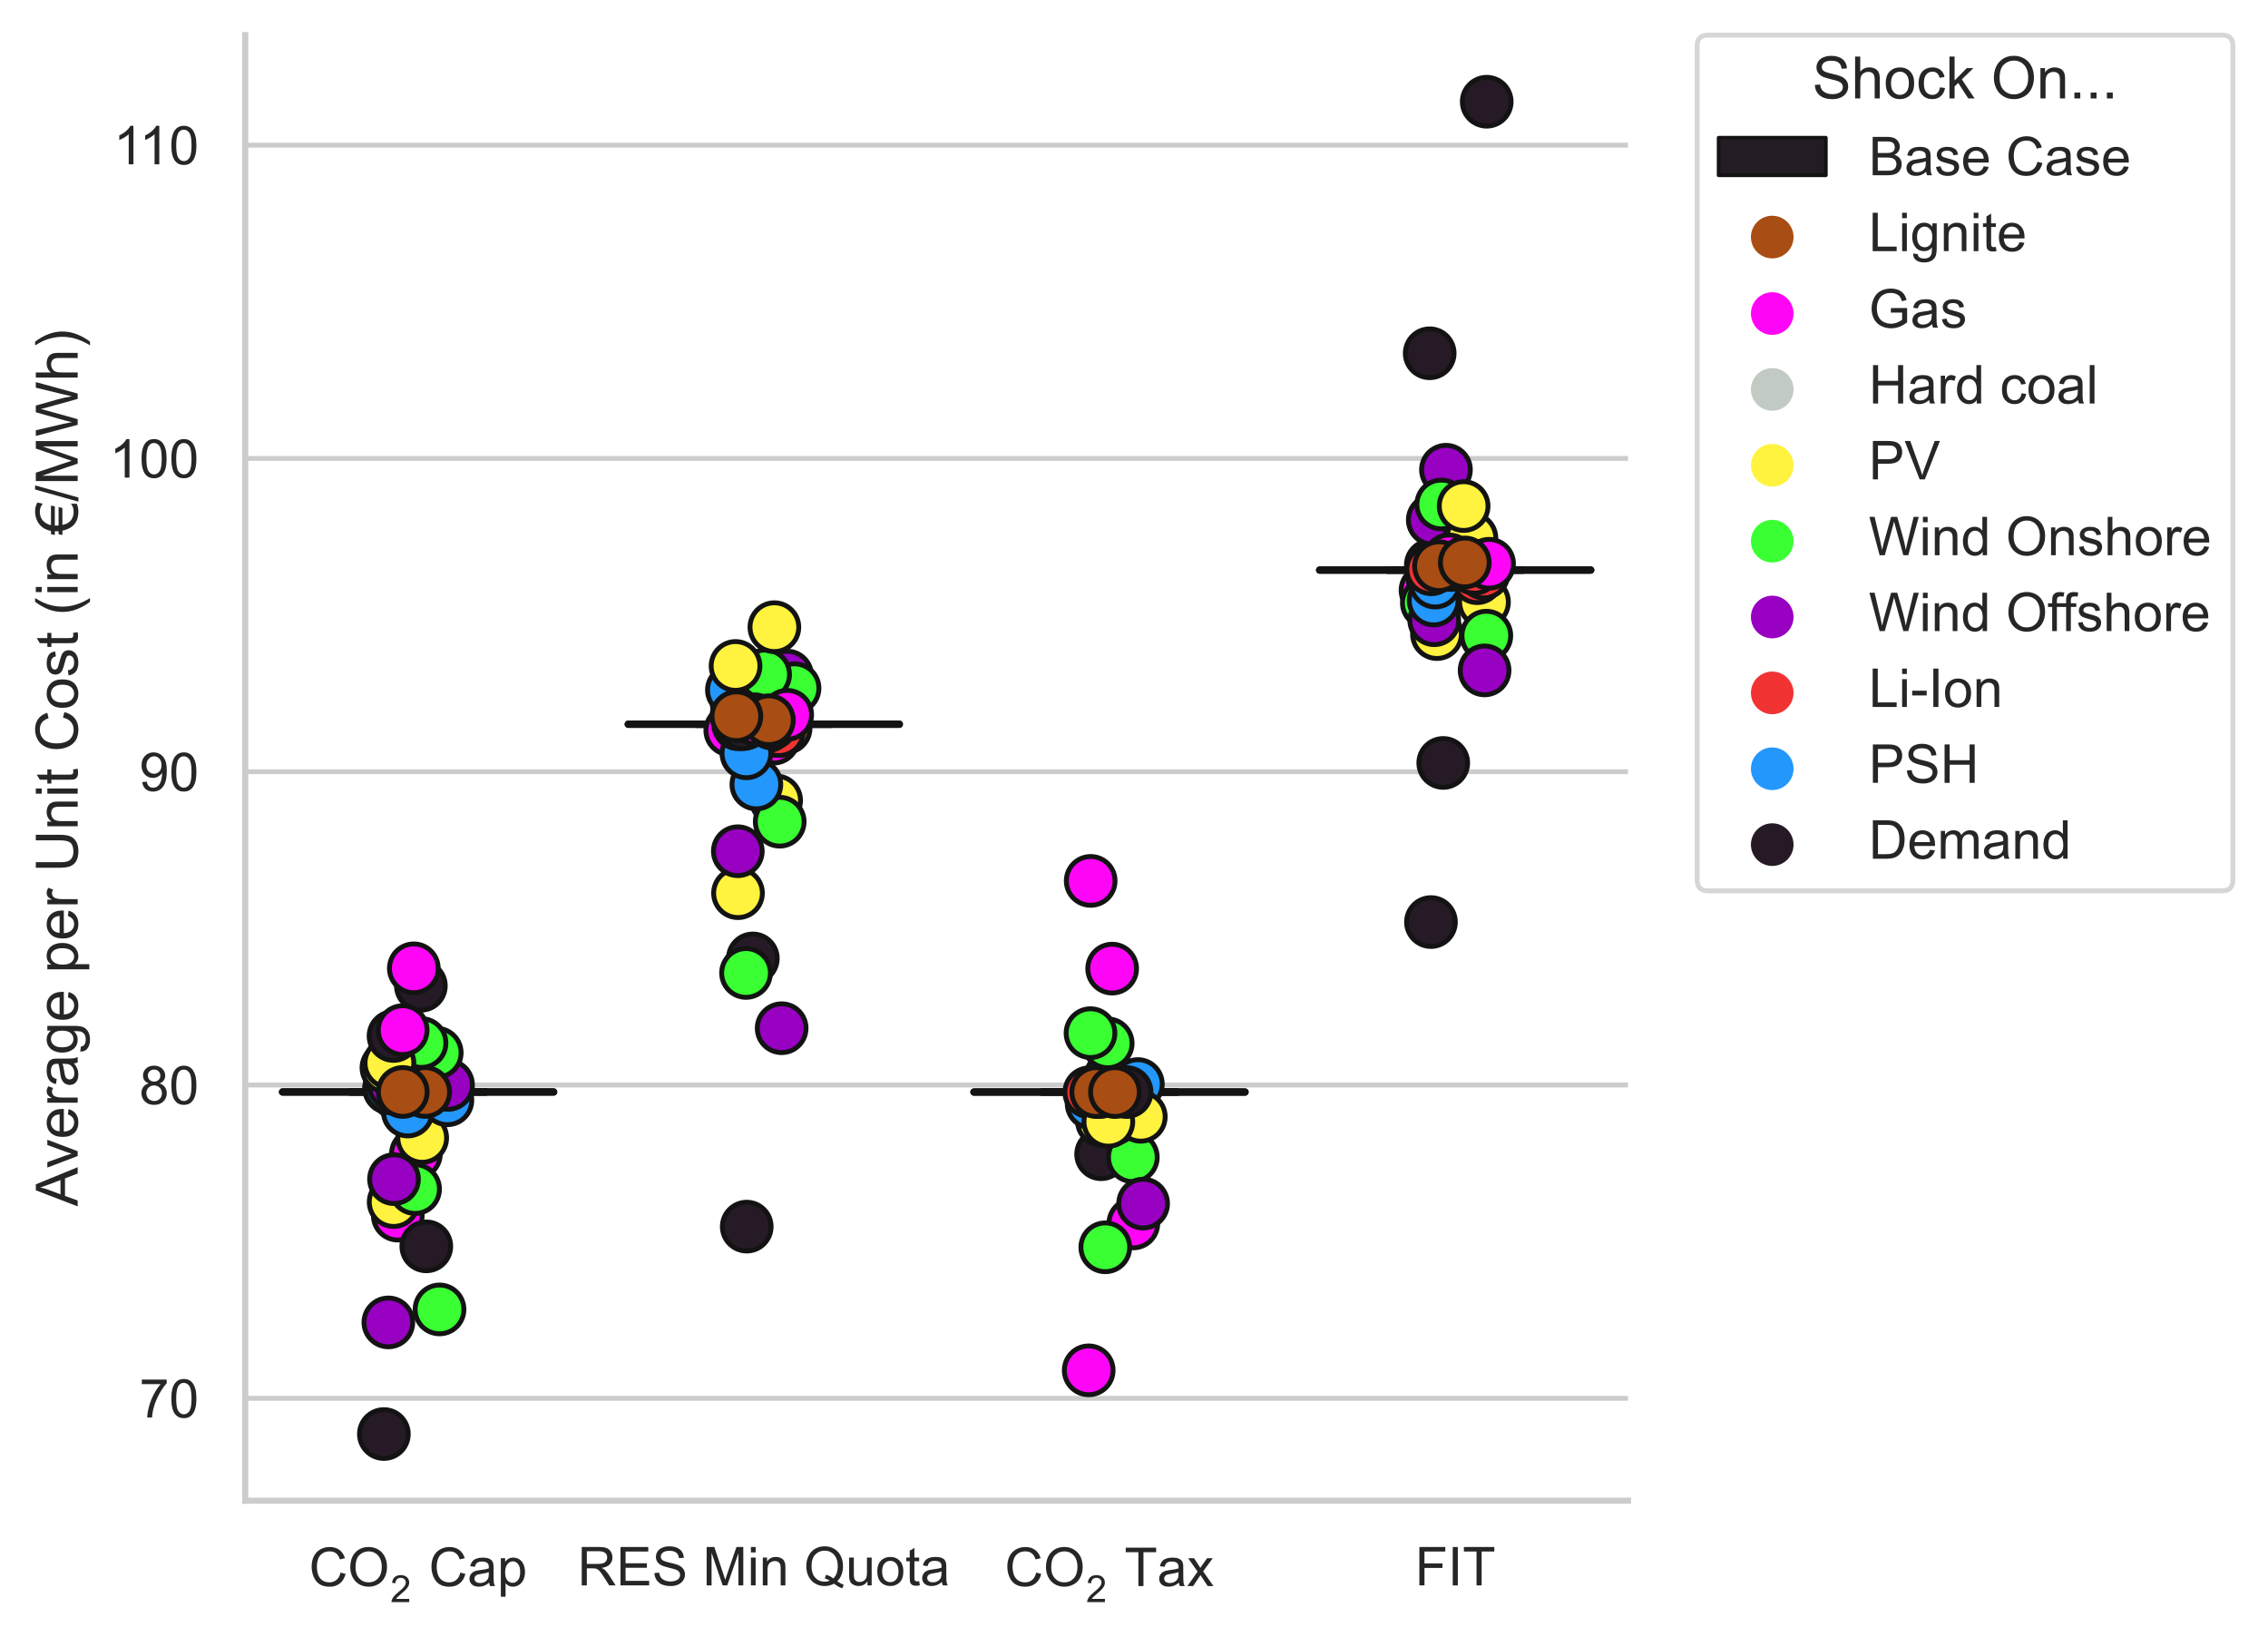 <?xml version="1.0" encoding="utf-8" standalone="no"?>
<!DOCTYPE svg PUBLIC "-//W3C//DTD SVG 1.1//EN"
  "http://www.w3.org/Graphics/SVG/1.1/DTD/svg11.dtd">
<!-- Created with matplotlib (https://matplotlib.org/) -->
<svg height="335.81pt" version="1.1" viewBox="0 0 465.273 335.81" width="465.273pt" xmlns="http://www.w3.org/2000/svg" xmlns:xlink="http://www.w3.org/1999/xlink">
 <defs>
  <style type="text/css">*{stroke-linecap:butt;stroke-linejoin:round;}</style>
 </defs>
 <g id="figure_1">
  <g id="patch_1">
   <path d="M 0 335.81 
L 465.273 335.81 
L 465.273 0 
L 0 0 
z
" style="fill:#ffffff;"/>
  </g>
  <g id="axes_1">
   <g id="patch_2">
    <path d="M 50.312 307.78 
L 333.985 307.78 
L 333.985 7.2 
L 50.312 7.2 
z
" style="fill:#ffffff;"/>
   </g>
   <g id="matplotlib.axis_1">
    <g id="xtick_1">
     <g id="text_1">
      <!-- $\mathregular{CO_{2}}$ Cap -->
      <g style="fill:#262626;" transform="translate(63.386 325.31)scale(0.11 -0.11)">
       <defs>
        <path d="M 58.797 25.094 
L 68.266 22.703 
Q 65.281 11.031 57.547 4.906 
Q 49.812 -1.219 38.625 -1.219 
Q 27.047 -1.219 19.797 3.484 
Q 12.547 8.203 8.766 17.141 
Q 4.984 26.078 4.984 36.328 
Q 4.984 47.516 9.25 55.828 
Q 13.531 64.156 21.406 68.469 
Q 29.297 72.797 38.766 72.797 
Q 49.516 72.797 56.828 67.328 
Q 64.156 61.859 67.047 51.953 
L 57.719 49.75 
Q 55.219 57.562 50.484 61.125 
Q 45.75 64.703 38.578 64.703 
Q 30.328 64.703 24.781 60.734 
Q 19.234 56.781 16.984 50.109 
Q 14.75 43.453 14.75 36.375 
Q 14.75 27.25 17.406 20.438 
Q 20.062 13.625 25.672 10.25 
Q 31.297 6.891 37.844 6.891 
Q 45.797 6.891 51.312 11.469 
Q 56.844 16.062 58.797 25.094 
z
" id="ArialMT-67"/>
        <path d="M 4.828 34.859 
Q 4.828 52.688 14.391 62.766 
Q 23.969 72.859 39.109 72.859 
Q 49.031 72.859 56.984 68.109 
Q 64.938 63.375 69.109 54.906 
Q 73.297 46.438 73.297 35.688 
Q 73.297 24.812 68.891 16.219 
Q 64.5 7.625 56.438 3.203 
Q 48.391 -1.219 39.062 -1.219 
Q 28.953 -1.219 20.984 3.656 
Q 13.031 8.547 8.922 16.984 
Q 4.828 25.438 4.828 34.859 
z
M 14.594 34.719 
Q 14.594 21.781 21.547 14.328 
Q 28.516 6.891 39.016 6.891 
Q 49.703 6.891 56.609 14.406 
Q 63.531 21.922 63.531 35.75 
Q 63.531 44.484 60.578 51 
Q 57.625 57.516 51.922 61.109 
Q 46.234 64.703 39.156 64.703 
Q 29.109 64.703 21.844 57.781 
Q 14.594 50.875 14.594 34.719 
z
" id="ArialMT-79"/>
        <path d="M 50.344 8.453 
L 50.344 0 
L 3.031 0 
Q 2.938 3.172 4.047 6.109 
Q 5.859 10.938 9.828 15.625 
Q 13.812 20.312 21.344 26.469 
Q 33.016 36.031 37.109 41.625 
Q 41.219 47.219 41.219 52.203 
Q 41.219 57.422 37.469 61 
Q 33.734 64.594 27.734 64.594 
Q 21.391 64.594 17.578 60.781 
Q 13.766 56.984 13.719 50.25 
L 4.688 51.172 
Q 5.609 61.281 11.656 66.578 
Q 17.719 71.875 27.938 71.875 
Q 38.234 71.875 44.234 66.156 
Q 50.25 60.453 50.25 52 
Q 50.25 47.703 48.484 43.547 
Q 46.734 39.406 42.656 34.812 
Q 38.578 30.219 29.109 22.219 
Q 21.188 15.578 18.938 13.203 
Q 16.703 10.844 15.234 8.453 
z
" id="ArialMT-50"/>
        <path id="ArialMT-32"/>
        <path d="M 40.438 6.391 
Q 35.547 2.25 31.031 0.531 
Q 26.516 -1.172 21.344 -1.172 
Q 12.797 -1.172 8.203 3 
Q 3.609 7.172 3.609 13.672 
Q 3.609 17.484 5.344 20.625 
Q 7.078 23.781 9.891 25.688 
Q 12.703 27.594 16.219 28.562 
Q 18.797 29.25 24.031 29.891 
Q 34.672 31.156 39.703 32.906 
Q 39.75 34.719 39.75 35.203 
Q 39.75 40.578 37.25 42.781 
Q 33.891 45.75 27.25 45.75 
Q 21.047 45.75 18.094 43.578 
Q 15.141 41.406 13.719 35.891 
L 5.125 37.062 
Q 6.297 42.578 8.984 45.969 
Q 11.672 49.359 16.75 51.188 
Q 21.828 53.031 28.516 53.031 
Q 35.156 53.031 39.297 51.469 
Q 43.453 49.906 45.406 47.531 
Q 47.359 45.172 48.141 41.547 
Q 48.578 39.312 48.578 33.453 
L 48.578 21.734 
Q 48.578 9.469 49.141 6.219 
Q 49.703 2.984 51.375 0 
L 42.188 0 
Q 40.828 2.734 40.438 6.391 
z
M 39.703 26.031 
Q 34.906 24.078 25.344 22.703 
Q 19.922 21.922 17.672 20.938 
Q 15.438 19.969 14.203 18.094 
Q 12.984 16.219 12.984 13.922 
Q 12.984 10.406 15.641 8.062 
Q 18.312 5.719 23.438 5.719 
Q 28.516 5.719 32.469 7.938 
Q 36.422 10.156 38.281 14.016 
Q 39.703 17 39.703 22.797 
z
" id="ArialMT-97"/>
        <path d="M 6.594 -19.875 
L 6.594 51.859 
L 14.594 51.859 
L 14.594 45.125 
Q 17.438 49.078 21 51.047 
Q 24.562 53.031 29.641 53.031 
Q 36.281 53.031 41.359 49.609 
Q 46.438 46.188 49.016 39.953 
Q 51.609 33.734 51.609 26.312 
Q 51.609 18.359 48.75 11.984 
Q 45.906 5.609 40.453 2.219 
Q 35.016 -1.172 29 -1.172 
Q 24.609 -1.172 21.109 0.688 
Q 17.625 2.547 15.375 5.375 
L 15.375 -19.875 
z
M 14.547 25.641 
Q 14.547 15.625 18.594 10.844 
Q 22.656 6.062 28.422 6.062 
Q 34.281 6.062 38.453 11.016 
Q 42.625 15.969 42.625 26.375 
Q 42.625 36.281 38.547 41.203 
Q 34.469 46.141 28.812 46.141 
Q 23.188 46.141 18.859 40.891 
Q 14.547 35.641 14.547 25.641 
z
" id="ArialMT-112"/>
       </defs>
       <use transform="translate(0 0.141)" xlink:href="#ArialMT-67"/>
       <use transform="translate(72.217 0.141)" xlink:href="#ArialMT-79"/>
       <use transform="translate(151.742 -29.728)scale(0.7)" xlink:href="#ArialMT-50"/>
       <use transform="translate(195.651 0.141)" xlink:href="#ArialMT-32"/>
       <use transform="translate(223.434 0.141)" xlink:href="#ArialMT-67"/>
       <use transform="translate(295.651 0.141)" xlink:href="#ArialMT-97"/>
       <use transform="translate(351.266 0.141)" xlink:href="#ArialMT-112"/>
      </g>
     </g>
    </g>
    <g id="xtick_2">
     <g id="text_2">
      <!-- RES Min Quota -->
      <g style="fill:#262626;" transform="translate(118.481 325.154)scale(0.11 -0.11)">
       <defs>
        <path d="M 7.859 0 
L 7.859 71.578 
L 39.594 71.578 
Q 49.172 71.578 54.141 69.641 
Q 59.125 67.719 62.109 62.828 
Q 65.094 57.953 65.094 52.047 
Q 65.094 44.438 60.156 39.203 
Q 55.219 33.984 44.922 32.562 
Q 48.688 30.766 50.641 29 
Q 54.781 25.203 58.5 19.484 
L 70.953 0 
L 59.031 0 
L 49.562 14.891 
Q 45.406 21.344 42.719 24.75 
Q 40.047 28.172 37.922 29.531 
Q 35.797 30.906 33.594 31.453 
Q 31.984 31.781 28.328 31.781 
L 17.328 31.781 
L 17.328 0 
z
M 17.328 39.984 
L 37.703 39.984 
Q 44.188 39.984 47.844 41.328 
Q 51.516 42.672 53.422 45.625 
Q 55.328 48.578 55.328 52.047 
Q 55.328 57.125 51.641 60.391 
Q 47.953 63.672 39.984 63.672 
L 17.328 63.672 
z
" id="ArialMT-82"/>
        <path d="M 7.906 0 
L 7.906 71.578 
L 59.672 71.578 
L 59.672 63.141 
L 17.391 63.141 
L 17.391 41.219 
L 56.984 41.219 
L 56.984 32.812 
L 17.391 32.812 
L 17.391 8.453 
L 61.328 8.453 
L 61.328 0 
z
" id="ArialMT-69"/>
        <path d="M 4.5 23 
L 13.422 23.781 
Q 14.062 18.406 16.375 14.969 
Q 18.703 11.531 23.578 9.406 
Q 28.469 7.281 34.578 7.281 
Q 39.984 7.281 44.141 8.891 
Q 48.297 10.5 50.312 13.297 
Q 52.344 16.109 52.344 19.438 
Q 52.344 22.797 50.391 25.312 
Q 48.438 27.828 43.953 29.547 
Q 41.062 30.672 31.203 33.031 
Q 21.344 35.406 17.391 37.5 
Q 12.25 40.188 9.734 44.156 
Q 7.234 48.141 7.234 53.078 
Q 7.234 58.5 10.297 63.203 
Q 13.375 67.922 19.281 70.359 
Q 25.203 72.797 32.422 72.797 
Q 40.375 72.797 46.453 70.234 
Q 52.547 67.672 55.812 62.688 
Q 59.078 57.719 59.328 51.422 
L 50.25 50.734 
Q 49.516 57.516 45.281 60.984 
Q 41.062 64.453 32.812 64.453 
Q 24.219 64.453 20.281 61.297 
Q 16.359 58.156 16.359 53.719 
Q 16.359 49.859 19.141 47.359 
Q 21.875 44.875 33.422 42.266 
Q 44.969 39.656 49.266 37.703 
Q 55.516 34.812 58.484 30.391 
Q 61.469 25.984 61.469 20.219 
Q 61.469 14.5 58.203 9.438 
Q 54.938 4.391 48.797 1.578 
Q 42.672 -1.219 35.016 -1.219 
Q 25.297 -1.219 18.719 1.609 
Q 12.156 4.438 8.422 10.125 
Q 4.688 15.828 4.5 23 
z
" id="ArialMT-83"/>
        <path d="M 7.422 0 
L 7.422 71.578 
L 21.688 71.578 
L 38.625 20.906 
Q 40.969 13.812 42.047 10.297 
Q 43.266 14.203 45.844 21.781 
L 62.984 71.578 
L 75.734 71.578 
L 75.734 0 
L 66.609 0 
L 66.609 59.906 
L 45.797 0 
L 37.25 0 
L 16.547 60.938 
L 16.547 0 
z
" id="ArialMT-77"/>
        <path d="M 6.641 61.469 
L 6.641 71.578 
L 15.438 71.578 
L 15.438 61.469 
z
M 6.641 0 
L 6.641 51.859 
L 15.438 51.859 
L 15.438 0 
z
" id="ArialMT-105"/>
        <path d="M 6.594 0 
L 6.594 51.859 
L 14.5 51.859 
L 14.5 44.484 
Q 20.219 53.031 31 53.031 
Q 35.688 53.031 39.625 51.344 
Q 43.562 49.656 45.516 46.922 
Q 47.469 44.188 48.25 40.438 
Q 48.734 37.984 48.734 31.891 
L 48.734 0 
L 39.938 0 
L 39.938 31.547 
Q 39.938 36.922 38.906 39.578 
Q 37.891 42.234 35.281 43.812 
Q 32.672 45.406 29.156 45.406 
Q 23.531 45.406 19.453 41.844 
Q 15.375 38.281 15.375 28.328 
L 15.375 0 
z
" id="ArialMT-110"/>
        <path d="M 61.969 7.672 
Q 68.562 3.125 74.125 1.031 
L 71.344 -5.562 
Q 63.625 -2.781 55.953 3.219 
Q 48 -1.219 38.375 -1.219 
Q 28.656 -1.219 20.75 3.469 
Q 12.844 8.156 8.562 16.641 
Q 4.297 25.141 4.297 35.797 
Q 4.297 46.391 8.594 55.078 
Q 12.891 63.766 20.828 68.312 
Q 28.766 72.859 38.578 72.859 
Q 48.484 72.859 56.438 68.141 
Q 64.406 63.422 68.578 54.953 
Q 72.75 46.484 72.75 35.844 
Q 72.75 27 70.062 19.938 
Q 67.391 12.891 61.969 7.672 
z
M 41.109 19.781 
Q 49.312 17.484 54.641 12.938 
Q 62.984 20.562 62.984 35.844 
Q 62.984 44.531 60.031 51.016 
Q 57.078 57.516 51.391 61.109 
Q 45.703 64.703 38.625 64.703 
Q 28.031 64.703 21.047 57.453 
Q 14.062 50.203 14.062 35.797 
Q 14.062 21.828 20.969 14.359 
Q 27.875 6.891 38.625 6.891 
Q 43.703 6.891 48.188 8.797 
Q 43.75 11.672 38.812 12.891 
z
" id="ArialMT-81"/>
        <path d="M 40.578 0 
L 40.578 7.625 
Q 34.516 -1.172 24.125 -1.172 
Q 19.531 -1.172 15.547 0.578 
Q 11.578 2.344 9.641 5 
Q 7.719 7.672 6.938 11.531 
Q 6.391 14.109 6.391 19.734 
L 6.391 51.859 
L 15.188 51.859 
L 15.188 23.094 
Q 15.188 16.219 15.719 13.812 
Q 16.547 10.359 19.234 8.375 
Q 21.922 6.391 25.875 6.391 
Q 29.828 6.391 33.297 8.422 
Q 36.766 10.453 38.203 13.938 
Q 39.656 17.438 39.656 24.078 
L 39.656 51.859 
L 48.438 51.859 
L 48.438 0 
z
" id="ArialMT-117"/>
        <path d="M 3.328 25.922 
Q 3.328 40.328 11.328 47.266 
Q 18.016 53.031 27.641 53.031 
Q 38.328 53.031 45.109 46.016 
Q 51.906 39.016 51.906 26.656 
Q 51.906 16.656 48.906 10.906 
Q 45.906 5.172 40.156 2 
Q 34.422 -1.172 27.641 -1.172 
Q 16.75 -1.172 10.031 5.812 
Q 3.328 12.797 3.328 25.922 
z
M 12.359 25.922 
Q 12.359 15.969 16.703 11.016 
Q 21.047 6.062 27.641 6.062 
Q 34.188 6.062 38.531 11.031 
Q 42.875 16.016 42.875 26.219 
Q 42.875 35.844 38.5 40.797 
Q 34.125 45.75 27.641 45.75 
Q 21.047 45.75 16.703 40.812 
Q 12.359 35.891 12.359 25.922 
z
" id="ArialMT-111"/>
        <path d="M 25.781 7.859 
L 27.047 0.094 
Q 23.344 -0.688 20.406 -0.688 
Q 15.625 -0.688 12.984 0.828 
Q 10.359 2.344 9.281 4.812 
Q 8.203 7.281 8.203 15.188 
L 8.203 45.016 
L 1.766 45.016 
L 1.766 51.859 
L 8.203 51.859 
L 8.203 64.703 
L 16.938 69.969 
L 16.938 51.859 
L 25.781 51.859 
L 25.781 45.016 
L 16.938 45.016 
L 16.938 14.703 
Q 16.938 10.938 17.406 9.859 
Q 17.875 8.797 18.922 8.156 
Q 19.969 7.516 21.922 7.516 
Q 23.391 7.516 25.781 7.859 
z
" id="ArialMT-116"/>
       </defs>
       <use xlink:href="#ArialMT-82"/>
       <use x="72.217" xlink:href="#ArialMT-69"/>
       <use x="138.916" xlink:href="#ArialMT-83"/>
       <use x="205.615" xlink:href="#ArialMT-32"/>
       <use x="233.398" xlink:href="#ArialMT-77"/>
       <use x="316.699" xlink:href="#ArialMT-105"/>
       <use x="338.916" xlink:href="#ArialMT-110"/>
       <use x="394.531" xlink:href="#ArialMT-32"/>
       <use x="422.314" xlink:href="#ArialMT-81"/>
       <use x="500.098" xlink:href="#ArialMT-117"/>
       <use x="555.713" xlink:href="#ArialMT-111"/>
       <use x="611.328" xlink:href="#ArialMT-116"/>
       <use x="639.111" xlink:href="#ArialMT-97"/>
      </g>
     </g>
    </g>
    <g id="xtick_3">
     <g id="text_3">
      <!-- $\mathregular{CO_{2}}$ Tax -->
      <g style="fill:#262626;" transform="translate(206.103 325.31)scale(0.11 -0.11)">
       <defs>
        <path d="M 25.922 0 
L 25.922 63.141 
L 2.344 63.141 
L 2.344 71.578 
L 59.078 71.578 
L 59.078 63.141 
L 35.406 63.141 
L 35.406 0 
z
" id="ArialMT-84"/>
        <path d="M 0.734 0 
L 19.672 26.953 
L 2.156 51.859 
L 13.141 51.859 
L 21.094 39.703 
Q 23.344 36.234 24.703 33.891 
Q 26.859 37.109 28.656 39.594 
L 37.406 51.859 
L 47.906 51.859 
L 29.984 27.438 
L 49.266 0 
L 38.484 0 
L 27.828 16.109 
L 25 20.453 
L 11.375 0 
z
" id="ArialMT-120"/>
       </defs>
       <use transform="translate(0 0.141)" xlink:href="#ArialMT-67"/>
       <use transform="translate(72.217 0.141)" xlink:href="#ArialMT-79"/>
       <use transform="translate(151.742 -29.728)scale(0.7)" xlink:href="#ArialMT-50"/>
       <use transform="translate(195.651 0.141)" xlink:href="#ArialMT-32"/>
       <use transform="translate(223.434 0.141)" xlink:href="#ArialMT-84"/>
       <use transform="translate(284.518 0.141)" xlink:href="#ArialMT-97"/>
       <use transform="translate(340.134 0.141)" xlink:href="#ArialMT-120"/>
      </g>
     </g>
    </g>
    <g id="xtick_4">
     <g id="text_4">
      <!-- FIT -->
      <g style="fill:#262626;" transform="translate(290.28 325.154)scale(0.11 -0.11)">
       <defs>
        <path d="M 8.203 0 
L 8.203 71.578 
L 56.5 71.578 
L 56.5 63.141 
L 17.672 63.141 
L 17.672 40.969 
L 51.266 40.969 
L 51.266 32.516 
L 17.672 32.516 
L 17.672 0 
z
" id="ArialMT-70"/>
        <path d="M 9.328 0 
L 9.328 71.578 
L 18.797 71.578 
L 18.797 0 
z
" id="ArialMT-73"/>
       </defs>
       <use xlink:href="#ArialMT-70"/>
       <use x="61.084" xlink:href="#ArialMT-73"/>
       <use x="88.867" xlink:href="#ArialMT-84"/>
      </g>
     </g>
    </g>
   </g>
   <g id="matplotlib.axis_2">
    <g id="ytick_1">
     <g id="line2d_1">
      <path clip-path="url(#p674073260e)" d="M 50.312 286.789 
L 333.985 286.789 
" style="fill:none;stroke:#cccccc;stroke-linecap:round;"/>
     </g>
     <g id="text_5">
      <!-- 70 -->
      <g style="fill:#262626;" transform="translate(28.578 290.726)scale(0.11 -0.11)">
       <defs>
        <path d="M 4.734 62.203 
L 4.734 70.656 
L 51.078 70.656 
L 51.078 63.812 
Q 44.234 56.547 37.516 44.484 
Q 30.812 32.422 27.156 19.672 
Q 24.516 10.688 23.781 0 
L 14.75 0 
Q 14.891 8.453 18.062 20.406 
Q 21.234 32.375 27.172 43.484 
Q 33.109 54.594 39.797 62.203 
z
" id="ArialMT-55"/>
        <path d="M 4.156 35.297 
Q 4.156 48 6.766 55.734 
Q 9.375 63.484 14.516 67.672 
Q 19.672 71.875 27.484 71.875 
Q 33.25 71.875 37.594 69.547 
Q 41.938 67.234 44.766 62.859 
Q 47.609 58.5 49.219 52.219 
Q 50.828 45.953 50.828 35.297 
Q 50.828 22.703 48.234 14.969 
Q 45.656 7.234 40.5 3 
Q 35.359 -1.219 27.484 -1.219 
Q 17.141 -1.219 11.234 6.203 
Q 4.156 15.141 4.156 35.297 
z
M 13.188 35.297 
Q 13.188 17.672 17.312 11.828 
Q 21.438 6 27.484 6 
Q 33.547 6 37.672 11.859 
Q 41.797 17.719 41.797 35.297 
Q 41.797 52.984 37.672 58.781 
Q 33.547 64.594 27.391 64.594 
Q 21.344 64.594 17.719 59.469 
Q 13.188 52.938 13.188 35.297 
z
" id="ArialMT-48"/>
       </defs>
       <use xlink:href="#ArialMT-55"/>
       <use x="55.615" xlink:href="#ArialMT-48"/>
      </g>
     </g>
    </g>
    <g id="ytick_2">
     <g id="line2d_2">
      <path clip-path="url(#p674073260e)" d="M 50.312 222.534 
L 333.985 222.534 
" style="fill:none;stroke:#cccccc;stroke-linecap:round;"/>
     </g>
     <g id="text_6">
      <!-- 80 -->
      <g style="fill:#262626;" transform="translate(28.578 226.471)scale(0.11 -0.11)">
       <defs>
        <path d="M 17.672 38.812 
Q 12.203 40.828 9.562 44.531 
Q 6.938 48.25 6.938 53.422 
Q 6.938 61.234 12.547 66.547 
Q 18.172 71.875 27.484 71.875 
Q 36.859 71.875 42.578 66.422 
Q 48.297 60.984 48.297 53.172 
Q 48.297 48.188 45.672 44.5 
Q 43.062 40.828 37.75 38.812 
Q 44.344 36.672 47.781 31.875 
Q 51.219 27.094 51.219 20.453 
Q 51.219 11.281 44.719 5.031 
Q 38.234 -1.219 27.641 -1.219 
Q 17.047 -1.219 10.547 5.047 
Q 4.047 11.328 4.047 20.703 
Q 4.047 27.688 7.594 32.391 
Q 11.141 37.109 17.672 38.812 
z
M 15.922 53.719 
Q 15.922 48.641 19.188 45.406 
Q 22.469 42.188 27.688 42.188 
Q 32.766 42.188 36.016 45.375 
Q 39.266 48.578 39.266 53.219 
Q 39.266 58.062 35.906 61.359 
Q 32.562 64.656 27.594 64.656 
Q 22.562 64.656 19.234 61.422 
Q 15.922 58.203 15.922 53.719 
z
M 13.094 20.656 
Q 13.094 16.891 14.875 13.375 
Q 16.656 9.859 20.172 7.922 
Q 23.688 6 27.734 6 
Q 34.031 6 38.125 10.047 
Q 42.234 14.109 42.234 20.359 
Q 42.234 26.703 38.016 30.859 
Q 33.797 35.016 27.438 35.016 
Q 21.234 35.016 17.156 30.906 
Q 13.094 26.812 13.094 20.656 
z
" id="ArialMT-56"/>
       </defs>
       <use xlink:href="#ArialMT-56"/>
       <use x="55.615" xlink:href="#ArialMT-48"/>
      </g>
     </g>
    </g>
    <g id="ytick_3">
     <g id="line2d_3">
      <path clip-path="url(#p674073260e)" d="M 50.312 158.279 
L 333.985 158.279 
" style="fill:none;stroke:#cccccc;stroke-linecap:round;"/>
     </g>
     <g id="text_7">
      <!-- 90 -->
      <g style="fill:#262626;" transform="translate(28.578 162.215)scale(0.11 -0.11)">
       <defs>
        <path d="M 5.469 16.547 
L 13.922 17.328 
Q 14.984 11.375 18.016 8.688 
Q 21.047 6 25.781 6 
Q 29.828 6 32.875 7.859 
Q 35.938 9.719 37.891 12.812 
Q 39.844 15.922 41.156 21.188 
Q 42.484 26.469 42.484 31.938 
Q 42.484 32.516 42.438 33.688 
Q 39.797 29.5 35.234 26.875 
Q 30.672 24.266 25.344 24.266 
Q 16.453 24.266 10.297 30.703 
Q 4.156 37.156 4.156 47.703 
Q 4.156 58.594 10.578 65.234 
Q 17 71.875 26.656 71.875 
Q 33.641 71.875 39.422 68.109 
Q 45.219 64.359 48.219 57.391 
Q 51.219 50.438 51.219 37.25 
Q 51.219 23.531 48.234 15.406 
Q 45.266 7.281 39.375 3.031 
Q 33.5 -1.219 25.594 -1.219 
Q 17.188 -1.219 11.859 3.438 
Q 6.547 8.109 5.469 16.547 
z
M 41.453 48.141 
Q 41.453 55.719 37.422 60.156 
Q 33.406 64.594 27.734 64.594 
Q 21.875 64.594 17.531 59.812 
Q 13.188 55.031 13.188 47.406 
Q 13.188 40.578 17.312 36.297 
Q 21.438 32.031 27.484 32.031 
Q 33.594 32.031 37.516 36.297 
Q 41.453 40.578 41.453 48.141 
z
" id="ArialMT-57"/>
       </defs>
       <use xlink:href="#ArialMT-57"/>
       <use x="55.615" xlink:href="#ArialMT-48"/>
      </g>
     </g>
    </g>
    <g id="ytick_4">
     <g id="line2d_4">
      <path clip-path="url(#p674073260e)" d="M 50.312 94.023 
L 333.985 94.023 
" style="fill:none;stroke:#cccccc;stroke-linecap:round;"/>
     </g>
     <g id="text_8">
      <!-- 100 -->
      <g style="fill:#262626;" transform="translate(22.461 97.96)scale(0.11 -0.11)">
       <defs>
        <path d="M 37.25 0 
L 28.469 0 
L 28.469 56 
Q 25.297 52.984 20.141 49.953 
Q 14.984 46.922 10.891 45.406 
L 10.891 53.906 
Q 18.266 57.375 23.781 62.297 
Q 29.297 67.234 31.594 71.875 
L 37.25 71.875 
z
" id="ArialMT-49"/>
       </defs>
       <use xlink:href="#ArialMT-49"/>
       <use x="55.615" xlink:href="#ArialMT-48"/>
       <use x="111.23" xlink:href="#ArialMT-48"/>
      </g>
     </g>
    </g>
    <g id="ytick_5">
     <g id="line2d_5">
      <path clip-path="url(#p674073260e)" d="M 50.312 29.768 
L 333.985 29.768 
" style="fill:none;stroke:#cccccc;stroke-linecap:round;"/>
     </g>
     <g id="text_9">
      <!-- 110 -->
      <g style="fill:#262626;" transform="translate(23.273 33.704)scale(0.11 -0.11)">
       <use xlink:href="#ArialMT-49"/>
       <use x="48.24" xlink:href="#ArialMT-49"/>
       <use x="103.855" xlink:href="#ArialMT-48"/>
      </g>
     </g>
    </g>
    <g id="text_10">
     <!-- Average per Unit Cost (in €/MWh) -->
     <g style="fill:#262626;" transform="translate(15.936 247.409)rotate(-90)scale(0.12 -0.12)">
      <defs>
       <path d="M -0.141 0 
L 27.344 71.578 
L 37.547 71.578 
L 66.844 0 
L 56.062 0 
L 47.703 21.688 
L 17.781 21.688 
L 9.906 0 
z
M 20.516 29.391 
L 44.781 29.391 
L 37.312 49.219 
Q 33.891 58.25 32.234 64.062 
Q 30.859 57.172 28.375 50.391 
z
" id="ArialMT-65"/>
       <path d="M 21 0 
L 1.266 51.859 
L 10.547 51.859 
L 21.688 20.797 
Q 23.484 15.766 25 10.359 
Q 26.172 14.453 28.266 20.219 
L 39.797 51.859 
L 48.828 51.859 
L 29.203 0 
z
" id="ArialMT-118"/>
       <path d="M 42.094 16.703 
L 51.172 15.578 
Q 49.031 7.625 43.219 3.219 
Q 37.406 -1.172 28.375 -1.172 
Q 17 -1.172 10.328 5.828 
Q 3.656 12.844 3.656 25.484 
Q 3.656 38.578 10.391 45.797 
Q 17.141 53.031 27.875 53.031 
Q 38.281 53.031 44.875 45.953 
Q 51.469 38.875 51.469 26.031 
Q 51.469 25.25 51.422 23.688 
L 12.75 23.688 
Q 13.234 15.141 17.578 10.594 
Q 21.922 6.062 28.422 6.062 
Q 33.25 6.062 36.672 8.594 
Q 40.094 11.141 42.094 16.703 
z
M 13.234 30.906 
L 42.188 30.906 
Q 41.609 37.453 38.875 40.719 
Q 34.672 45.797 27.984 45.797 
Q 21.922 45.797 17.797 41.75 
Q 13.672 37.703 13.234 30.906 
z
" id="ArialMT-101"/>
       <path d="M 6.5 0 
L 6.5 51.859 
L 14.406 51.859 
L 14.406 44 
Q 17.438 49.516 20 51.266 
Q 22.562 53.031 25.641 53.031 
Q 30.078 53.031 34.672 50.203 
L 31.641 42.047 
Q 28.422 43.953 25.203 43.953 
Q 22.312 43.953 20.016 42.219 
Q 17.719 40.484 16.75 37.406 
Q 15.281 32.719 15.281 27.156 
L 15.281 0 
z
" id="ArialMT-114"/>
       <path d="M 4.984 -4.297 
L 13.531 -5.562 
Q 14.062 -9.516 16.5 -11.328 
Q 19.781 -13.766 25.438 -13.766 
Q 31.547 -13.766 34.859 -11.328 
Q 38.188 -8.891 39.359 -4.5 
Q 40.047 -1.812 39.984 6.781 
Q 34.234 0 25.641 0 
Q 14.938 0 9.078 7.719 
Q 3.219 15.438 3.219 26.219 
Q 3.219 33.641 5.906 39.906 
Q 8.594 46.188 13.688 49.609 
Q 18.797 53.031 25.688 53.031 
Q 34.859 53.031 40.828 45.609 
L 40.828 51.859 
L 48.922 51.859 
L 48.922 7.031 
Q 48.922 -5.078 46.453 -10.125 
Q 44 -15.188 38.641 -18.109 
Q 33.297 -21.047 25.484 -21.047 
Q 16.219 -21.047 10.5 -16.875 
Q 4.781 -12.703 4.984 -4.297 
z
M 12.25 26.859 
Q 12.25 16.656 16.297 11.969 
Q 20.359 7.281 26.469 7.281 
Q 32.516 7.281 36.609 11.938 
Q 40.719 16.609 40.719 26.562 
Q 40.719 36.078 36.5 40.906 
Q 32.281 45.75 26.312 45.75 
Q 20.453 45.75 16.344 40.984 
Q 12.25 36.234 12.25 26.859 
z
" id="ArialMT-103"/>
       <path d="M 54.688 71.578 
L 64.156 71.578 
L 64.156 30.219 
Q 64.156 19.438 61.719 13.078 
Q 59.281 6.734 52.906 2.75 
Q 46.531 -1.219 36.188 -1.219 
Q 26.125 -1.219 19.719 2.25 
Q 13.328 5.719 10.594 12.281 
Q 7.859 18.844 7.859 30.219 
L 7.859 71.578 
L 17.328 71.578 
L 17.328 30.281 
Q 17.328 20.953 19.062 16.531 
Q 20.797 12.109 25.016 9.719 
Q 29.25 7.328 35.359 7.328 
Q 45.797 7.328 50.234 12.062 
Q 54.688 16.797 54.688 30.281 
z
" id="ArialMT-85"/>
       <path d="M 3.078 15.484 
L 11.766 16.844 
Q 12.5 11.625 15.844 8.844 
Q 19.188 6.062 25.203 6.062 
Q 31.25 6.062 34.172 8.516 
Q 37.109 10.984 37.109 14.312 
Q 37.109 17.281 34.516 19 
Q 32.719 20.172 25.531 21.969 
Q 15.875 24.422 12.141 26.203 
Q 8.406 27.984 6.469 31.125 
Q 4.547 34.281 4.547 38.094 
Q 4.547 41.547 6.125 44.5 
Q 7.719 47.469 10.453 49.422 
Q 12.5 50.922 16.031 51.969 
Q 19.578 53.031 23.641 53.031 
Q 29.734 53.031 34.344 51.266 
Q 38.969 49.516 41.156 46.5 
Q 43.359 43.5 44.188 38.484 
L 35.594 37.312 
Q 35.016 41.312 32.203 43.547 
Q 29.391 45.797 24.266 45.797 
Q 18.219 45.797 15.625 43.797 
Q 13.031 41.797 13.031 39.109 
Q 13.031 37.406 14.109 36.031 
Q 15.188 34.625 17.484 33.688 
Q 18.797 33.203 25.25 31.453 
Q 34.578 28.953 38.25 27.359 
Q 41.938 25.781 44.031 22.75 
Q 46.141 19.734 46.141 15.234 
Q 46.141 10.844 43.578 6.953 
Q 41.016 3.078 36.172 0.953 
Q 31.344 -1.172 25.25 -1.172 
Q 15.141 -1.172 9.844 3.031 
Q 4.547 7.234 3.078 15.484 
z
" id="ArialMT-115"/>
       <path d="M 23.391 -21.047 
Q 16.109 -11.859 11.078 0.438 
Q 6.062 12.75 6.062 25.922 
Q 6.062 37.547 9.812 48.188 
Q 14.203 60.547 23.391 72.797 
L 29.688 72.797 
Q 23.781 62.641 21.875 58.297 
Q 18.891 51.562 17.188 44.234 
Q 15.094 35.109 15.094 25.875 
Q 15.094 2.391 29.688 -21.047 
z
" id="ArialMT-40"/>
       <path d="M 38.578 64.703 
Q 30.375 64.703 24.812 60.75 
Q 21.484 58.406 18.797 54.109 
Q 16.062 49.656 15.578 45.656 
L 48.875 45.656 
L 47.562 39.109 
L 14.797 39.109 
Q 14.75 38.094 14.75 37.156 
Q 14.75 33.406 14.797 32.672 
L 46.234 32.672 
L 44.875 26.125 
L 15.828 26.125 
Q 17.875 14.938 25.688 10.25 
Q 31.297 6.891 37.844 6.891 
Q 46.969 6.891 52.094 11.672 
L 52.094 1.609 
Q 46 -1.219 38.625 -1.219 
Q 16.547 -1.219 8.797 17.141 
Q 7.234 20.844 6.109 26.125 
L -1.375 26.125 
L 0 32.672 
L 5.125 32.672 
Q 4.984 34.719 4.984 37.109 
Q 4.984 38.094 5.031 39.109 
L -1.375 39.109 
L 0 45.656 
L 5.672 45.656 
Q 8.688 61.578 21.438 68.5 
Q 29.297 72.797 38.766 72.797 
Q 47.859 72.797 54.047 68.844 
L 52.094 59.766 
Q 46.141 64.703 38.578 64.703 
z
" id="ArialMT-8364"/>
       <path d="M 0 -1.219 
L 20.75 72.797 
L 27.781 72.797 
L 7.078 -1.219 
z
" id="ArialMT-47"/>
       <path d="M 20.219 0 
L 1.219 71.578 
L 10.938 71.578 
L 21.828 24.656 
Q 23.578 17.281 24.859 10.016 
Q 27.594 21.484 28.078 23.25 
L 41.703 71.578 
L 53.125 71.578 
L 63.375 35.359 
Q 67.234 21.875 68.953 10.016 
Q 70.312 16.797 72.516 25.594 
L 83.734 71.578 
L 93.266 71.578 
L 73.641 0 
L 64.5 0 
L 49.422 54.547 
Q 47.516 61.375 47.172 62.938 
Q 46.047 58.016 45.062 54.547 
L 29.891 0 
z
" id="ArialMT-87"/>
       <path d="M 6.594 0 
L 6.594 71.578 
L 15.375 71.578 
L 15.375 45.906 
Q 21.531 53.031 30.906 53.031 
Q 36.672 53.031 40.922 50.75 
Q 45.172 48.484 47 44.484 
Q 48.828 40.484 48.828 32.859 
L 48.828 0 
L 40.047 0 
L 40.047 32.859 
Q 40.047 39.453 37.188 42.453 
Q 34.328 45.453 29.109 45.453 
Q 25.203 45.453 21.75 43.422 
Q 18.312 41.406 16.844 37.938 
Q 15.375 34.469 15.375 28.375 
L 15.375 0 
z
" id="ArialMT-104"/>
       <path d="M 12.359 -21.047 
L 6.062 -21.047 
Q 20.656 2.391 20.656 25.875 
Q 20.656 35.062 18.562 44.094 
Q 16.891 51.422 13.922 58.156 
Q 12.016 62.547 6.062 72.797 
L 12.359 72.797 
Q 21.531 60.547 25.922 48.188 
Q 29.688 37.547 29.688 25.922 
Q 29.688 12.75 24.625 0.438 
Q 19.578 -11.859 12.359 -21.047 
z
" id="ArialMT-41"/>
      </defs>
      <use xlink:href="#ArialMT-65"/>
      <use x="64.949" xlink:href="#ArialMT-118"/>
      <use x="114.949" xlink:href="#ArialMT-101"/>
      <use x="170.564" xlink:href="#ArialMT-114"/>
      <use x="203.865" xlink:href="#ArialMT-97"/>
      <use x="259.48" xlink:href="#ArialMT-103"/>
      <use x="315.096" xlink:href="#ArialMT-101"/>
      <use x="370.711" xlink:href="#ArialMT-32"/>
      <use x="398.494" xlink:href="#ArialMT-112"/>
      <use x="454.109" xlink:href="#ArialMT-101"/>
      <use x="509.725" xlink:href="#ArialMT-114"/>
      <use x="543.025" xlink:href="#ArialMT-32"/>
      <use x="570.809" xlink:href="#ArialMT-85"/>
      <use x="643.025" xlink:href="#ArialMT-110"/>
      <use x="698.641" xlink:href="#ArialMT-105"/>
      <use x="720.857" xlink:href="#ArialMT-116"/>
      <use x="748.641" xlink:href="#ArialMT-32"/>
      <use x="776.424" xlink:href="#ArialMT-67"/>
      <use x="848.641" xlink:href="#ArialMT-111"/>
      <use x="904.256" xlink:href="#ArialMT-115"/>
      <use x="954.256" xlink:href="#ArialMT-116"/>
      <use x="982.039" xlink:href="#ArialMT-32"/>
      <use x="1009.822" xlink:href="#ArialMT-40"/>
      <use x="1043.123" xlink:href="#ArialMT-105"/>
      <use x="1065.34" xlink:href="#ArialMT-110"/>
      <use x="1120.955" xlink:href="#ArialMT-32"/>
      <use x="1148.738" xlink:href="#ArialMT-8364"/>
      <use x="1204.354" xlink:href="#ArialMT-47"/>
      <use x="1232.137" xlink:href="#ArialMT-77"/>
      <use x="1315.438" xlink:href="#ArialMT-87"/>
      <use x="1409.822" xlink:href="#ArialMT-104"/>
      <use x="1465.438" xlink:href="#ArialMT-41"/>
     </g>
    </g>
   </g>
   <g id="patch_3">
    <path clip-path="url(#p674073260e)" d="M 57.972 223.957 
L 113.571 223.957 
L 113.571 223.957 
L 57.972 223.957 
L 57.972 223.957 
z
" style="fill:#241c24;stroke:#131313;stroke-linejoin:miter;stroke-width:1.5;"/>
   </g>
   <g id="patch_4">
    <path clip-path="url(#p674073260e)" d="M 128.89 148.536 
L 184.49 148.536 
L 184.49 148.536 
L 128.89 148.536 
L 128.89 148.536 
z
" style="fill:#241c24;stroke:#131313;stroke-linejoin:miter;stroke-width:1.5;"/>
   </g>
   <g id="patch_5">
    <path clip-path="url(#p674073260e)" d="M 199.808 223.974 
L 255.408 223.974 
L 255.408 223.974 
L 199.808 223.974 
L 199.808 223.974 
z
" style="fill:#241c24;stroke:#131313;stroke-linejoin:miter;stroke-width:1.5;"/>
   </g>
   <g id="patch_6">
    <path clip-path="url(#p674073260e)" d="M 270.726 116.918 
L 326.326 116.918 
L 326.326 116.918 
L 270.726 116.918 
L 270.726 116.918 
z
" style="fill:#241c24;stroke:#131313;stroke-linejoin:miter;stroke-width:1.5;"/>
   </g>
   <g id="PathCollection_1"/>
   <g id="PathCollection_2"/>
   <g id="PathCollection_3"/>
   <g id="PathCollection_4"/>
   <g id="PathCollection_5"/>
   <g id="PathCollection_6"/>
   <g id="PathCollection_7"/>
   <g id="PathCollection_8"/>
   <g id="PathCollection_9"/>
   <g id="patch_7">
    <path clip-path="url(#p674073260e)" d="M 85.771 736.577 
L 85.771 736.577 
L 85.771 736.577 
L 85.771 736.577 
z
" style="fill:#241c24;stroke:#131313;stroke-linejoin:miter;stroke-width:0.75;"/>
   </g>
   <g id="line2d_6">
    <path clip-path="url(#p674073260e)" d="M 85.771 223.957 
L 85.771 223.957 
" style="fill:none;stroke:#131313;stroke-linecap:round;stroke-width:1.5;"/>
   </g>
   <g id="line2d_7">
    <path clip-path="url(#p674073260e)" d="M 85.771 223.957 
L 85.771 223.957 
" style="fill:none;stroke:#131313;stroke-linecap:round;stroke-width:1.5;"/>
   </g>
   <g id="line2d_8">
    <path clip-path="url(#p674073260e)" d="M 71.871 223.957 
L 99.671 223.957 
" style="fill:none;stroke:#131313;stroke-linecap:round;stroke-width:1.5;"/>
   </g>
   <g id="line2d_9">
    <path clip-path="url(#p674073260e)" d="M 71.871 223.957 
L 99.671 223.957 
" style="fill:none;stroke:#131313;stroke-linecap:round;stroke-width:1.5;"/>
   </g>
   <g id="line2d_10"/>
   <g id="line2d_11">
    <path clip-path="url(#p674073260e)" d="M 156.69 148.536 
L 156.69 148.536 
" style="fill:none;stroke:#131313;stroke-linecap:round;stroke-width:1.5;"/>
   </g>
   <g id="line2d_12">
    <path clip-path="url(#p674073260e)" d="M 156.69 148.536 
L 156.69 148.536 
" style="fill:none;stroke:#131313;stroke-linecap:round;stroke-width:1.5;"/>
   </g>
   <g id="line2d_13">
    <path clip-path="url(#p674073260e)" d="M 142.79 148.536 
L 170.59 148.536 
" style="fill:none;stroke:#131313;stroke-linecap:round;stroke-width:1.5;"/>
   </g>
   <g id="line2d_14">
    <path clip-path="url(#p674073260e)" d="M 142.79 148.536 
L 170.59 148.536 
" style="fill:none;stroke:#131313;stroke-linecap:round;stroke-width:1.5;"/>
   </g>
   <g id="line2d_15"/>
   <g id="line2d_16">
    <path clip-path="url(#p674073260e)" d="M 227.608 223.974 
L 227.608 223.974 
" style="fill:none;stroke:#131313;stroke-linecap:round;stroke-width:1.5;"/>
   </g>
   <g id="line2d_17">
    <path clip-path="url(#p674073260e)" d="M 227.608 223.974 
L 227.608 223.974 
" style="fill:none;stroke:#131313;stroke-linecap:round;stroke-width:1.5;"/>
   </g>
   <g id="line2d_18">
    <path clip-path="url(#p674073260e)" d="M 213.708 223.974 
L 241.508 223.974 
" style="fill:none;stroke:#131313;stroke-linecap:round;stroke-width:1.5;"/>
   </g>
   <g id="line2d_19">
    <path clip-path="url(#p674073260e)" d="M 213.708 223.974 
L 241.508 223.974 
" style="fill:none;stroke:#131313;stroke-linecap:round;stroke-width:1.5;"/>
   </g>
   <g id="line2d_20"/>
   <g id="line2d_21">
    <path clip-path="url(#p674073260e)" d="M 298.526 116.918 
L 298.526 116.918 
" style="fill:none;stroke:#131313;stroke-linecap:round;stroke-width:1.5;"/>
   </g>
   <g id="line2d_22">
    <path clip-path="url(#p674073260e)" d="M 298.526 116.918 
L 298.526 116.918 
" style="fill:none;stroke:#131313;stroke-linecap:round;stroke-width:1.5;"/>
   </g>
   <g id="line2d_23">
    <path clip-path="url(#p674073260e)" d="M 284.626 116.918 
L 312.426 116.918 
" style="fill:none;stroke:#131313;stroke-linecap:round;stroke-width:1.5;"/>
   </g>
   <g id="line2d_24">
    <path clip-path="url(#p674073260e)" d="M 284.626 116.918 
L 312.426 116.918 
" style="fill:none;stroke:#131313;stroke-linecap:round;stroke-width:1.5;"/>
   </g>
   <g id="line2d_25"/>
   <g id="line2d_26">
    <path clip-path="url(#p674073260e)" d="M 57.972 223.957 
L 113.571 223.957 
" style="fill:none;stroke:#131313;stroke-linecap:round;stroke-width:1.5;"/>
   </g>
   <g id="line2d_27">
    <path clip-path="url(#p674073260e)" d="M 128.89 148.536 
L 184.49 148.536 
" style="fill:none;stroke:#131313;stroke-linecap:round;stroke-width:1.5;"/>
   </g>
   <g id="line2d_28">
    <path clip-path="url(#p674073260e)" d="M 199.808 223.974 
L 255.408 223.974 
" style="fill:none;stroke:#131313;stroke-linecap:round;stroke-width:1.5;"/>
   </g>
   <g id="line2d_29">
    <path clip-path="url(#p674073260e)" d="M 270.726 116.918 
L 326.326 116.918 
" style="fill:none;stroke:#131313;stroke-linecap:round;stroke-width:1.5;"/>
   </g>
   <g id="patch_8">
    <path d="M 50.312 307.78 
L 50.312 7.2 
" style="fill:none;stroke:#cccccc;stroke-linecap:square;stroke-linejoin:miter;stroke-width:1.25;"/>
   </g>
   <g id="patch_9">
    <path d="M 50.312 307.78 
L 333.985 307.78 
" style="fill:none;stroke:#cccccc;stroke-linecap:square;stroke-linejoin:miter;stroke-width:1.25;"/>
   </g>
   <g id="PathCollection_10">
    <defs>
     <path d="M 0 5 
C 1.326 5 2.598 4.473 3.536 3.536 
C 4.473 2.598 5 1.326 5 -0 
C 5 -1.326 4.473 -2.598 3.536 -3.536 
C 2.598 -4.473 1.326 -5 0 -5 
C -1.326 -5 -2.598 -4.473 -3.536 -3.536 
C -4.473 -2.598 -5 -1.326 -5 0 
C -5 1.326 -4.473 2.598 -3.536 3.536 
C -2.598 4.473 -1.326 5 0 5 
z
" id="C0_0_8bba51d889"/>
    </defs>
    <g clip-path="url(#p674073260e)">
     <use style="fill:#a84d13;stroke:#131313;" x="86.589" xlink:href="#C0_0_8bba51d889" y="223.957"/>
    </g>
    <g clip-path="url(#p674073260e)">
     <use style="fill:#a84d13;stroke:#131313;" x="85.661" xlink:href="#C0_0_8bba51d889" y="223.957"/>
    </g>
    <g clip-path="url(#p674073260e)">
     <use style="fill:#ff05f7;stroke:#131313;" x="81.604" xlink:href="#C0_0_8bba51d889" y="249.317"/>
    </g>
    <g clip-path="url(#p674073260e)">
     <use style="fill:#ff05f7;stroke:#131313;" x="85.327" xlink:href="#C0_0_8bba51d889" y="236.637"/>
    </g>
    <g clip-path="url(#p674073260e)">
     <use style="fill:#261a26;stroke:#131313;" x="78.753" xlink:href="#C0_0_8bba51d889" y="294.117"/>
    </g>
    <g clip-path="url(#p674073260e)">
     <use style="fill:#261a26;stroke:#131313;" x="87.454" xlink:href="#C0_0_8bba51d889" y="255.624"/>
    </g>
    <g clip-path="url(#p674073260e)">
     <use style="fill:#fff340;stroke:#131313;" x="80.757" xlink:href="#C0_0_8bba51d889" y="246.537"/>
    </g>
    <g clip-path="url(#p674073260e)">
     <use style="fill:#fff340;stroke:#131313;" x="86.616" xlink:href="#C0_0_8bba51d889" y="233.38"/>
    </g>
    <g clip-path="url(#p674073260e)">
     <use style="fill:#39ff33;stroke:#131313;" x="90.166" xlink:href="#C0_0_8bba51d889" y="268.557"/>
    </g>
    <g clip-path="url(#p674073260e)">
     <use style="fill:#39ff33;stroke:#131313;" x="85.154" xlink:href="#C0_0_8bba51d889" y="243.873"/>
    </g>
    <g clip-path="url(#p674073260e)">
     <use style="fill:#9800c2;stroke:#131313;" x="79.672" xlink:href="#C0_0_8bba51d889" y="271.221"/>
    </g>
    <g clip-path="url(#p674073260e)">
     <use style="fill:#9800c2;stroke:#131313;" x="80.83" xlink:href="#C0_0_8bba51d889" y="241.837"/>
    </g>
    <g clip-path="url(#p674073260e)">
     <use style="fill:#f23333;stroke:#131313;" x="89.775" xlink:href="#C0_0_8bba51d889" y="224.847"/>
    </g>
    <g clip-path="url(#p674073260e)">
     <use style="fill:#f23333;stroke:#131313;" x="81.551" xlink:href="#C0_0_8bba51d889" y="224.38"/>
    </g>
    <g clip-path="url(#p674073260e)">
     <use style="fill:#2397fc;stroke:#131313;" x="83.65" xlink:href="#C0_0_8bba51d889" y="227.97"/>
    </g>
    <g clip-path="url(#p674073260e)">
     <use style="fill:#2397fc;stroke:#131313;" x="91.785" xlink:href="#C0_0_8bba51d889" y="225.662"/>
    </g>
    <g clip-path="url(#p674073260e)">
     <use style="fill:#2397fc;stroke:#131313;" x="79.82" xlink:href="#C0_0_8bba51d889" y="223.2"/>
    </g>
    <g clip-path="url(#p674073260e)">
     <use style="fill:#2397fc;stroke:#131313;" x="79.879" xlink:href="#C0_0_8bba51d889" y="223.092"/>
    </g>
    <g clip-path="url(#p674073260e)">
     <use style="fill:#f23333;stroke:#131313;" x="83.062" xlink:href="#C0_0_8bba51d889" y="223.699"/>
    </g>
    <g clip-path="url(#p674073260e)">
     <use style="fill:#f23333;stroke:#131313;" x="87.543" xlink:href="#C0_0_8bba51d889" y="223.5"/>
    </g>
    <g clip-path="url(#p674073260e)">
     <use style="fill:#9800c2;stroke:#131313;" x="80.747" xlink:href="#C0_0_8bba51d889" y="222.509"/>
    </g>
    <g clip-path="url(#p674073260e)">
     <use style="fill:#9800c2;stroke:#131313;" x="91.913" xlink:href="#C0_0_8bba51d889" y="222.509"/>
    </g>
    <g clip-path="url(#p674073260e)">
     <use style="fill:#39ff33;stroke:#131313;" x="89.597" xlink:href="#C0_0_8bba51d889" y="215.92"/>
    </g>
    <g clip-path="url(#p674073260e)">
     <use style="fill:#39ff33;stroke:#131313;" x="86.471" xlink:href="#C0_0_8bba51d889" y="213.927"/>
    </g>
    <g clip-path="url(#p674073260e)">
     <use style="fill:#fff340;stroke:#131313;" x="79.274" xlink:href="#C0_0_8bba51d889" y="218.979"/>
    </g>
    <g clip-path="url(#p674073260e)">
     <use style="fill:#fff340;stroke:#131313;" x="79.887" xlink:href="#C0_0_8bba51d889" y="218.033"/>
    </g>
    <g clip-path="url(#p674073260e)">
     <use style="fill:#261a26;stroke:#131313;" x="80.73" xlink:href="#C0_0_8bba51d889" y="212.475"/>
    </g>
    <g clip-path="url(#p674073260e)">
     <use style="fill:#261a26;stroke:#131313;" x="86.339" xlink:href="#C0_0_8bba51d889" y="202.183"/>
    </g>
    <g clip-path="url(#p674073260e)">
     <use style="fill:#ff05f7;stroke:#131313;" x="82.609" xlink:href="#C0_0_8bba51d889" y="211.277"/>
    </g>
    <g clip-path="url(#p674073260e)">
     <use style="fill:#ff05f7;stroke:#131313;" x="84.893" xlink:href="#C0_0_8bba51d889" y="198.598"/>
    </g>
    <g clip-path="url(#p674073260e)">
     <use style="fill:#a84d13;stroke:#131313;" x="87.229" xlink:href="#C0_0_8bba51d889" y="223.957"/>
    </g>
    <g clip-path="url(#p674073260e)">
     <use style="fill:#a84d13;stroke:#131313;" x="82.626" xlink:href="#C0_0_8bba51d889" y="223.957"/>
    </g>
   </g>
   <g id="PathCollection_11">
    <defs>
     <path d="M 0 5 
C 1.326 5 2.598 4.473 3.536 3.536 
C 4.473 2.598 5 1.326 5 -0 
C 5 -1.326 4.473 -2.598 3.536 -3.536 
C 2.598 -4.473 1.326 -5 0 -5 
C -1.326 -5 -2.598 -4.473 -3.536 -3.536 
C -4.473 -2.598 -5 -1.326 -5 0 
C -5 1.326 -4.473 2.598 -3.536 3.536 
C -2.598 4.473 -1.326 5 0 5 
z
" id="C1_0_0ca96c3f49"/>
    </defs>
    <g clip-path="url(#p674073260e)">
     <use style="fill:#a84d13;stroke:#131313;" x="154.822" xlink:href="#C1_0_0ca96c3f49" y="150.185"/>
    </g>
    <g clip-path="url(#p674073260e)">
     <use style="fill:#a84d13;stroke:#131313;" x="161.168" xlink:href="#C1_0_0ca96c3f49" y="149.36"/>
    </g>
    <g clip-path="url(#p674073260e)">
     <use style="fill:#ff05f7;stroke:#131313;" x="158.719" xlink:href="#C1_0_0ca96c3f49" y="151.489"/>
    </g>
    <g clip-path="url(#p674073260e)">
     <use style="fill:#ff05f7;stroke:#131313;" x="149.816" xlink:href="#C1_0_0ca96c3f49" y="149.806"/>
    </g>
    <g clip-path="url(#p674073260e)">
     <use style="fill:#261a26;stroke:#131313;" x="153.192" xlink:href="#C1_0_0ca96c3f49" y="251.574"/>
    </g>
    <g clip-path="url(#p674073260e)">
     <use style="fill:#261a26;stroke:#131313;" x="154.441" xlink:href="#C1_0_0ca96c3f49" y="196.569"/>
    </g>
    <g clip-path="url(#p674073260e)">
     <use style="fill:#fff340;stroke:#131313;" x="151.401" xlink:href="#C1_0_0ca96c3f49" y="183.187"/>
    </g>
    <g clip-path="url(#p674073260e)">
     <use style="fill:#fff340;stroke:#131313;" x="159.221" xlink:href="#C1_0_0ca96c3f49" y="164.157"/>
    </g>
    <g clip-path="url(#p674073260e)">
     <use style="fill:#39ff33;stroke:#131313;" x="153.048" xlink:href="#C1_0_0ca96c3f49" y="199.549"/>
    </g>
    <g clip-path="url(#p674073260e)">
     <use style="fill:#39ff33;stroke:#131313;" x="159.955" xlink:href="#C1_0_0ca96c3f49" y="168.527"/>
    </g>
    <g clip-path="url(#p674073260e)">
     <use style="fill:#9800c2;stroke:#131313;" x="160.354" xlink:href="#C1_0_0ca96c3f49" y="210.882"/>
    </g>
    <g clip-path="url(#p674073260e)">
     <use style="fill:#9800c2;stroke:#131313;" x="151.361" xlink:href="#C1_0_0ca96c3f49" y="174.582"/>
    </g>
    <g clip-path="url(#p674073260e)">
     <use style="fill:#f23333;stroke:#131313;" x="159.784" xlink:href="#C1_0_0ca96c3f49" y="149.965"/>
    </g>
    <g clip-path="url(#p674073260e)">
     <use style="fill:#f23333;stroke:#131313;" x="157.458" xlink:href="#C1_0_0ca96c3f49" y="148.942"/>
    </g>
    <g clip-path="url(#p674073260e)">
     <use style="fill:#2397fc;stroke:#131313;" x="155.168" xlink:href="#C1_0_0ca96c3f49" y="160.89"/>
    </g>
    <g clip-path="url(#p674073260e)">
     <use style="fill:#2397fc;stroke:#131313;" x="153.125" xlink:href="#C1_0_0ca96c3f49" y="154.502"/>
    </g>
    <g clip-path="url(#p674073260e)">
     <use style="fill:#2397fc;stroke:#131313;" x="151.143" xlink:href="#C1_0_0ca96c3f49" y="144.423"/>
    </g>
    <g clip-path="url(#p674073260e)">
     <use style="fill:#2397fc;stroke:#131313;" x="150.147" xlink:href="#C1_0_0ca96c3f49" y="141.511"/>
    </g>
    <g clip-path="url(#p674073260e)">
     <use style="fill:#f23333;stroke:#131313;" x="158.312" xlink:href="#C1_0_0ca96c3f49" y="148.383"/>
    </g>
    <g clip-path="url(#p674073260e)">
     <use style="fill:#f23333;stroke:#131313;" x="152.927" xlink:href="#C1_0_0ca96c3f49" y="148.354"/>
    </g>
    <g clip-path="url(#p674073260e)">
     <use style="fill:#9800c2;stroke:#131313;" x="159.804" xlink:href="#C1_0_0ca96c3f49" y="138.897"/>
    </g>
    <g clip-path="url(#p674073260e)">
     <use style="fill:#9800c2;stroke:#131313;" x="161.48" xlink:href="#C1_0_0ca96c3f49" y="138.563"/>
    </g>
    <g clip-path="url(#p674073260e)">
     <use style="fill:#39ff33;stroke:#131313;" x="162.996" xlink:href="#C1_0_0ca96c3f49" y="141.154"/>
    </g>
    <g clip-path="url(#p674073260e)">
     <use style="fill:#39ff33;stroke:#131313;" x="156.966" xlink:href="#C1_0_0ca96c3f49" y="138.328"/>
    </g>
    <g clip-path="url(#p674073260e)">
     <use style="fill:#fff340;stroke:#131313;" x="150.896" xlink:href="#C1_0_0ca96c3f49" y="136.585"/>
    </g>
    <g clip-path="url(#p674073260e)">
     <use style="fill:#fff340;stroke:#131313;" x="158.863" xlink:href="#C1_0_0ca96c3f49" y="128.632"/>
    </g>
    <g clip-path="url(#p674073260e)">
     <use style="fill:#261a26;stroke:#131313;" x="151.426" xlink:href="#C1_0_0ca96c3f49" y="148.536"/>
    </g>
    <g clip-path="url(#p674073260e)">
     <use style="fill:#261a26;stroke:#131313;" x="152.342" xlink:href="#C1_0_0ca96c3f49" y="148.536"/>
    </g>
    <g clip-path="url(#p674073260e)">
     <use style="fill:#ff05f7;stroke:#131313;" x="154.804" xlink:href="#C1_0_0ca96c3f49" y="147.518"/>
    </g>
    <g clip-path="url(#p674073260e)">
     <use style="fill:#ff05f7;stroke:#131313;" x="161.491" xlink:href="#C1_0_0ca96c3f49" y="146.601"/>
    </g>
    <g clip-path="url(#p674073260e)">
     <use style="fill:#a84d13;stroke:#131313;" x="157.735" xlink:href="#C1_0_0ca96c3f49" y="147.713"/>
    </g>
    <g clip-path="url(#p674073260e)">
     <use style="fill:#a84d13;stroke:#131313;" x="151.067" xlink:href="#C1_0_0ca96c3f49" y="146.896"/>
    </g>
   </g>
   <g id="PathCollection_12">
    <defs>
     <path d="M 0 5 
C 1.326 5 2.598 4.473 3.536 3.536 
C 4.473 2.598 5 1.326 5 -0 
C 5 -1.326 4.473 -2.598 3.536 -3.536 
C 2.598 -4.473 1.326 -5 0 -5 
C -1.326 -5 -2.598 -4.473 -3.536 -3.536 
C -4.473 -2.598 -5 -1.326 -5 0 
C -5 1.326 -4.473 2.598 -3.536 3.536 
C -2.598 4.473 -1.326 5 0 5 
z
" id="C2_0_3d8428ffe5"/>
    </defs>
    <g clip-path="url(#p674073260e)">
     <use style="fill:#a84d13;stroke:#131313;" x="227.781" xlink:href="#C2_0_3d8428ffe5" y="223.974"/>
    </g>
    <g clip-path="url(#p674073260e)">
     <use style="fill:#a84d13;stroke:#131313;" x="224.791" xlink:href="#C2_0_3d8428ffe5" y="223.974"/>
    </g>
    <g clip-path="url(#p674073260e)">
     <use style="fill:#ff05f7;stroke:#131313;" x="223.346" xlink:href="#C2_0_3d8428ffe5" y="281.049"/>
    </g>
    <g clip-path="url(#p674073260e)">
     <use style="fill:#ff05f7;stroke:#131313;" x="232.5" xlink:href="#C2_0_3d8428ffe5" y="250.92"/>
    </g>
    <g clip-path="url(#p674073260e)">
     <use style="fill:#261a26;stroke:#131313;" x="225.891" xlink:href="#C2_0_3d8428ffe5" y="236.728"/>
    </g>
    <g clip-path="url(#p674073260e)">
     <use style="fill:#261a26;stroke:#131313;" x="233.1" xlink:href="#C2_0_3d8428ffe5" y="229.256"/>
    </g>
    <g clip-path="url(#p674073260e)">
     <use style="fill:#fff340;stroke:#131313;" x="226.045" xlink:href="#C2_0_3d8428ffe5" y="229.886"/>
    </g>
    <g clip-path="url(#p674073260e)">
     <use style="fill:#fff340;stroke:#131313;" x="227.521" xlink:href="#C2_0_3d8428ffe5" y="223.642"/>
    </g>
    <g clip-path="url(#p674073260e)">
     <use style="fill:#39ff33;stroke:#131313;" x="226.747" xlink:href="#C2_0_3d8428ffe5" y="255.815"/>
    </g>
    <g clip-path="url(#p674073260e)">
     <use style="fill:#39ff33;stroke:#131313;" x="232.398" xlink:href="#C2_0_3d8428ffe5" y="237.35"/>
    </g>
    <g clip-path="url(#p674073260e)">
     <use style="fill:#9800c2;stroke:#131313;" x="234.509" xlink:href="#C2_0_3d8428ffe5" y="246.855"/>
    </g>
    <g clip-path="url(#p674073260e)">
     <use style="fill:#9800c2;stroke:#131313;" x="228.499" xlink:href="#C2_0_3d8428ffe5" y="229.471"/>
    </g>
    <g clip-path="url(#p674073260e)">
     <use style="fill:#f23333;stroke:#131313;" x="227.167" xlink:href="#C2_0_3d8428ffe5" y="222.349"/>
    </g>
    <g clip-path="url(#p674073260e)">
     <use style="fill:#f23333;stroke:#131313;" x="230.177" xlink:href="#C2_0_3d8428ffe5" y="223.862"/>
    </g>
    <g clip-path="url(#p674073260e)">
     <use style="fill:#2397fc;stroke:#131313;" x="227.723" xlink:href="#C2_0_3d8428ffe5" y="220.908"/>
    </g>
    <g clip-path="url(#p674073260e)">
     <use style="fill:#2397fc;stroke:#131313;" x="233.432" xlink:href="#C2_0_3d8428ffe5" y="222.335"/>
    </g>
    <g clip-path="url(#p674073260e)">
     <use style="fill:#2397fc;stroke:#131313;" x="223.942" xlink:href="#C2_0_3d8428ffe5" y="226.347"/>
    </g>
    <g clip-path="url(#p674073260e)">
     <use style="fill:#2397fc;stroke:#131313;" x="226.727" xlink:href="#C2_0_3d8428ffe5" y="226.347"/>
    </g>
    <g clip-path="url(#p674073260e)">
     <use style="fill:#f23333;stroke:#131313;" x="223.468" xlink:href="#C2_0_3d8428ffe5" y="224.022"/>
    </g>
    <g clip-path="url(#p674073260e)">
     <use style="fill:#f23333;stroke:#131313;" x="225.305" xlink:href="#C2_0_3d8428ffe5" y="223.926"/>
    </g>
    <g clip-path="url(#p674073260e)">
     <use style="fill:#9800c2;stroke:#131313;" x="227.738" xlink:href="#C2_0_3d8428ffe5" y="228.409"/>
    </g>
    <g clip-path="url(#p674073260e)">
     <use style="fill:#9800c2;stroke:#131313;" x="230.271" xlink:href="#C2_0_3d8428ffe5" y="228.409"/>
    </g>
    <g clip-path="url(#p674073260e)">
     <use style="fill:#39ff33;stroke:#131313;" x="227.244" xlink:href="#C2_0_3d8428ffe5" y="213.99"/>
    </g>
    <g clip-path="url(#p674073260e)">
     <use style="fill:#39ff33;stroke:#131313;" x="223.714" xlink:href="#C2_0_3d8428ffe5" y="211.895"/>
    </g>
    <g clip-path="url(#p674073260e)">
     <use style="fill:#fff340;stroke:#131313;" x="234.032" xlink:href="#C2_0_3d8428ffe5" y="229.046"/>
    </g>
    <g clip-path="url(#p674073260e)">
     <use style="fill:#fff340;stroke:#131313;" x="227.377" xlink:href="#C2_0_3d8428ffe5" y="230.075"/>
    </g>
    <g clip-path="url(#p674073260e)">
     <use style="fill:#261a26;stroke:#131313;" x="225.649" xlink:href="#C2_0_3d8428ffe5" y="223.974"/>
    </g>
    <g clip-path="url(#p674073260e)">
     <use style="fill:#261a26;stroke:#131313;" x="231.115" xlink:href="#C2_0_3d8428ffe5" y="223.974"/>
    </g>
    <g clip-path="url(#p674073260e)">
     <use style="fill:#ff05f7;stroke:#131313;" x="228.155" xlink:href="#C2_0_3d8428ffe5" y="198.658"/>
    </g>
    <g clip-path="url(#p674073260e)">
     <use style="fill:#ff05f7;stroke:#131313;" x="223.751" xlink:href="#C2_0_3d8428ffe5" y="180.669"/>
    </g>
    <g clip-path="url(#p674073260e)">
     <use style="fill:#a84d13;stroke:#131313;" x="224.89" xlink:href="#C2_0_3d8428ffe5" y="223.974"/>
    </g>
    <g clip-path="url(#p674073260e)">
     <use style="fill:#a84d13;stroke:#131313;" x="228.729" xlink:href="#C2_0_3d8428ffe5" y="223.974"/>
    </g>
   </g>
   <g id="PathCollection_13">
    <defs>
     <path d="M 0 5 
C 1.326 5 2.598 4.473 3.536 3.536 
C 4.473 2.598 5 1.326 5 -0 
C 5 -1.326 4.473 -2.598 3.536 -3.536 
C 2.598 -4.473 1.326 -5 0 -5 
C -1.326 -5 -2.598 -4.473 -3.536 -3.536 
C -4.473 -2.598 -5 -1.326 -5 0 
C -5 1.326 -4.473 2.598 -3.536 3.536 
C -2.598 4.473 -1.326 5 0 5 
z
" id="C3_0_4c4f558728"/>
    </defs>
    <g clip-path="url(#p674073260e)">
     <use style="fill:#a84d13;stroke:#131313;" x="300.954" xlink:href="#C3_0_4c4f558728" y="118.557"/>
    </g>
    <g clip-path="url(#p674073260e)">
     <use style="fill:#a84d13;stroke:#131313;" x="294.113" xlink:href="#C3_0_4c4f558728" y="117.728"/>
    </g>
    <g clip-path="url(#p674073260e)">
     <use style="fill:#ff05f7;stroke:#131313;" x="292.438" xlink:href="#C3_0_4c4f558728" y="121.063"/>
    </g>
    <g clip-path="url(#p674073260e)">
     <use style="fill:#ff05f7;stroke:#131313;" x="293.873" xlink:href="#C3_0_4c4f558728" y="118.605"/>
    </g>
    <g clip-path="url(#p674073260e)">
     <use style="fill:#261a26;stroke:#131313;" x="304.996" xlink:href="#C3_0_4c4f558728" y="20.863"/>
    </g>
    <g clip-path="url(#p674073260e)">
     <use style="fill:#261a26;stroke:#131313;" x="293.297" xlink:href="#C3_0_4c4f558728" y="72.456"/>
    </g>
    <g clip-path="url(#p674073260e)">
     <use style="fill:#fff340;stroke:#131313;" x="294.788" xlink:href="#C3_0_4c4f558728" y="130.048"/>
    </g>
    <g clip-path="url(#p674073260e)">
     <use style="fill:#fff340;stroke:#131313;" x="304.438" xlink:href="#C3_0_4c4f558728" y="123.483"/>
    </g>
    <g clip-path="url(#p674073260e)">
     <use style="fill:#39ff33;stroke:#131313;" x="304.92" xlink:href="#C3_0_4c4f558728" y="130.372"/>
    </g>
    <g clip-path="url(#p674073260e)">
     <use style="fill:#39ff33;stroke:#131313;" x="292.709" xlink:href="#C3_0_4c4f558728" y="123.645"/>
    </g>
    <g clip-path="url(#p674073260e)">
     <use style="fill:#9800c2;stroke:#131313;" x="304.56" xlink:href="#C3_0_4c4f558728" y="137.496"/>
    </g>
    <g clip-path="url(#p674073260e)">
     <use style="fill:#9800c2;stroke:#131313;" x="294.231" xlink:href="#C3_0_4c4f558728" y="127.207"/>
    </g>
    <g clip-path="url(#p674073260e)">
     <use style="fill:#f23333;stroke:#131313;" x="303.034" xlink:href="#C3_0_4c4f558728" y="118.585"/>
    </g>
    <g clip-path="url(#p674073260e)">
     <use style="fill:#f23333;stroke:#131313;" x="304.363" xlink:href="#C3_0_4c4f558728" y="117.618"/>
    </g>
    <g clip-path="url(#p674073260e)">
     <use style="fill:#2397fc;stroke:#131313;" x="294.111" xlink:href="#C3_0_4c4f558728" y="123.161"/>
    </g>
    <g clip-path="url(#p674073260e)">
     <use style="fill:#2397fc;stroke:#131313;" x="294.427" xlink:href="#C3_0_4c4f558728" y="119.486"/>
    </g>
    <g clip-path="url(#p674073260e)">
     <use style="fill:#2397fc;stroke:#131313;" x="297.654" xlink:href="#C3_0_4c4f558728" y="115.879"/>
    </g>
    <g clip-path="url(#p674073260e)">
     <use style="fill:#2397fc;stroke:#131313;" x="293.53" xlink:href="#C3_0_4c4f558728" y="115.859"/>
    </g>
    <g clip-path="url(#p674073260e)">
     <use style="fill:#f23333;stroke:#131313;" x="293.624" xlink:href="#C3_0_4c4f558728" y="116.761"/>
    </g>
    <g clip-path="url(#p674073260e)">
     <use style="fill:#f23333;stroke:#131313;" x="302.481" xlink:href="#C3_0_4c4f558728" y="116.655"/>
    </g>
    <g clip-path="url(#p674073260e)">
     <use style="fill:#9800c2;stroke:#131313;" x="293.927" xlink:href="#C3_0_4c4f558728" y="106.63"/>
    </g>
    <g clip-path="url(#p674073260e)">
     <use style="fill:#9800c2;stroke:#131313;" x="296.634" xlink:href="#C3_0_4c4f558728" y="96.341"/>
    </g>
    <g clip-path="url(#p674073260e)">
     <use style="fill:#39ff33;stroke:#131313;" x="301.444" xlink:href="#C3_0_4c4f558728" y="110.192"/>
    </g>
    <g clip-path="url(#p674073260e)">
     <use style="fill:#39ff33;stroke:#131313;" x="295.666" xlink:href="#C3_0_4c4f558728" y="103.465"/>
    </g>
    <g clip-path="url(#p674073260e)">
     <use style="fill:#fff340;stroke:#131313;" x="301.859" xlink:href="#C3_0_4c4f558728" y="110.354"/>
    </g>
    <g clip-path="url(#p674073260e)">
     <use style="fill:#fff340;stroke:#131313;" x="300.262" xlink:href="#C3_0_4c4f558728" y="103.789"/>
    </g>
    <g clip-path="url(#p674073260e)">
     <use style="fill:#261a26;stroke:#131313;" x="296.078" xlink:href="#C3_0_4c4f558728" y="156.474"/>
    </g>
    <g clip-path="url(#p674073260e)">
     <use style="fill:#261a26;stroke:#131313;" x="293.557" xlink:href="#C3_0_4c4f558728" y="189.112"/>
    </g>
    <g clip-path="url(#p674073260e)">
     <use style="fill:#ff05f7;stroke:#131313;" x="305.481" xlink:href="#C3_0_4c4f558728" y="115.625"/>
    </g>
    <g clip-path="url(#p674073260e)">
     <use style="fill:#ff05f7;stroke:#131313;" x="297.266" xlink:href="#C3_0_4c4f558728" y="114.726"/>
    </g>
    <g clip-path="url(#p674073260e)">
     <use style="fill:#a84d13;stroke:#131313;" x="295.2" xlink:href="#C3_0_4c4f558728" y="116.123"/>
    </g>
    <g clip-path="url(#p674073260e)">
     <use style="fill:#a84d13;stroke:#131313;" x="300.502" xlink:href="#C3_0_4c4f558728" y="115.359"/>
    </g>
   </g>
   <g id="legend_1">
    <g id="patch_10">
     <path d="M 350.369 182.702 
L 455.873 182.702 
Q 458.073 182.702 458.073 180.502 
L 458.073 9.4 
Q 458.073 7.2 455.873 7.2 
L 350.369 7.2 
Q 348.169 7.2 348.169 9.4 
L 348.169 180.502 
Q 348.169 182.702 350.369 182.702 
z
" style="fill:#ffffff;opacity:0.8;stroke:#cccccc;stroke-linejoin:miter;"/>
    </g>
    <g id="text_11">
     <!-- Shock On... -->
     <g style="fill:#262626;" transform="translate(371.775 20.189)scale(0.12 -0.12)">
      <defs>
       <path d="M 40.438 19 
L 49.078 17.875 
Q 47.656 8.938 41.812 3.875 
Q 35.984 -1.172 27.484 -1.172 
Q 16.844 -1.172 10.375 5.781 
Q 3.906 12.75 3.906 25.734 
Q 3.906 34.125 6.688 40.422 
Q 9.469 46.734 15.156 49.875 
Q 20.844 53.031 27.547 53.031 
Q 35.984 53.031 41.359 48.75 
Q 46.734 44.484 48.25 36.625 
L 39.703 35.297 
Q 38.484 40.531 35.375 43.156 
Q 32.281 45.797 27.875 45.797 
Q 21.234 45.797 17.078 41.031 
Q 12.938 36.281 12.938 25.984 
Q 12.938 15.531 16.938 10.797 
Q 20.953 6.062 27.391 6.062 
Q 32.562 6.062 36.031 9.234 
Q 39.5 12.406 40.438 19 
z
" id="ArialMT-99"/>
       <path d="M 6.641 0 
L 6.641 71.578 
L 15.438 71.578 
L 15.438 30.766 
L 36.234 51.859 
L 47.609 51.859 
L 27.781 32.625 
L 49.609 0 
L 38.766 0 
L 21.625 26.516 
L 15.438 20.562 
L 15.438 0 
z
" id="ArialMT-107"/>
       <path d="M 9.078 0 
L 9.078 10.016 
L 19.094 10.016 
L 19.094 0 
z
" id="ArialMT-46"/>
      </defs>
      <use xlink:href="#ArialMT-83"/>
      <use x="66.699" xlink:href="#ArialMT-104"/>
      <use x="122.314" xlink:href="#ArialMT-111"/>
      <use x="177.93" xlink:href="#ArialMT-99"/>
      <use x="227.93" xlink:href="#ArialMT-107"/>
      <use x="277.93" xlink:href="#ArialMT-32"/>
      <use x="305.713" xlink:href="#ArialMT-79"/>
      <use x="383.496" xlink:href="#ArialMT-110"/>
      <use x="439.111" xlink:href="#ArialMT-46"/>
      <use x="466.895" xlink:href="#ArialMT-46"/>
      <use x="494.678" xlink:href="#ArialMT-46"/>
     </g>
    </g>
    <g id="patch_11">
     <path d="M 352.569 35.948 
L 374.569 35.948 
L 374.569 28.248 
L 352.569 28.248 
z
" style="fill:#241c24;stroke:#131313;stroke-linejoin:miter;stroke-width:0.75;"/>
    </g>
    <g id="text_12">
     <!-- Base Case -->
     <g style="fill:#262626;" transform="translate(383.369 35.948)scale(0.11 -0.11)">
      <defs>
       <path d="M 7.328 0 
L 7.328 71.578 
L 34.188 71.578 
Q 42.391 71.578 47.344 69.406 
Q 52.297 67.234 55.094 62.719 
Q 57.906 58.203 57.906 53.266 
Q 57.906 48.688 55.422 44.625 
Q 52.938 40.578 47.906 38.094 
Q 54.391 36.188 57.875 31.594 
Q 61.375 27 61.375 20.75 
Q 61.375 15.719 59.25 11.391 
Q 57.125 7.078 54 4.734 
Q 50.875 2.391 46.156 1.188 
Q 41.453 0 34.625 0 
z
M 16.797 41.5 
L 32.281 41.5 
Q 38.578 41.5 41.312 42.328 
Q 44.922 43.406 46.75 45.891 
Q 48.578 48.391 48.578 52.156 
Q 48.578 55.719 46.875 58.422 
Q 45.172 61.141 41.984 62.141 
Q 38.812 63.141 31.109 63.141 
L 16.797 63.141 
z
M 16.797 8.453 
L 34.625 8.453 
Q 39.203 8.453 41.062 8.797 
Q 44.344 9.375 46.531 10.734 
Q 48.734 12.109 50.141 14.719 
Q 51.562 17.328 51.562 20.75 
Q 51.562 24.75 49.516 27.703 
Q 47.469 30.672 43.828 31.859 
Q 40.188 33.062 33.344 33.062 
L 16.797 33.062 
z
" id="ArialMT-66"/>
      </defs>
      <use xlink:href="#ArialMT-66"/>
      <use x="66.699" xlink:href="#ArialMT-97"/>
      <use x="122.314" xlink:href="#ArialMT-115"/>
      <use x="172.314" xlink:href="#ArialMT-101"/>
      <use x="227.93" xlink:href="#ArialMT-32"/>
      <use x="255.713" xlink:href="#ArialMT-67"/>
      <use x="327.93" xlink:href="#ArialMT-97"/>
      <use x="383.545" xlink:href="#ArialMT-115"/>
      <use x="433.545" xlink:href="#ArialMT-101"/>
     </g>
    </g>
    <g id="PathCollection_14">
     <defs>
      <path d="M 0 3.873 
C 1.027 3.873 2.012 3.465 2.739 2.739 
C 3.465 2.012 3.873 1.027 3.873 0 
C 3.873 -1.027 3.465 -2.012 2.739 -2.739 
C 2.012 -3.465 1.027 -3.873 0 -3.873 
C -1.027 -3.873 -2.012 -3.465 -2.739 -2.739 
C -3.465 -2.012 -3.873 -1.027 -3.873 0 
C -3.873 1.027 -3.465 2.012 -2.739 2.739 
C -2.012 3.465 -1.027 3.873 0 3.873 
z
" id="m11363c54df" style="stroke:#a84d13;"/>
     </defs>
     <g>
      <use style="fill:#a84d13;stroke:#a84d13;" x="363.569" xlink:href="#m11363c54df" y="48.62"/>
     </g>
    </g>
    <g id="text_13">
     <!-- Lignite -->
     <g style="fill:#262626;" transform="translate(383.369 51.508)scale(0.11 -0.11)">
      <defs>
       <path d="M 7.328 0 
L 7.328 71.578 
L 16.797 71.578 
L 16.797 8.453 
L 52.047 8.453 
L 52.047 0 
z
" id="ArialMT-76"/>
      </defs>
      <use xlink:href="#ArialMT-76"/>
      <use x="55.615" xlink:href="#ArialMT-105"/>
      <use x="77.832" xlink:href="#ArialMT-103"/>
      <use x="133.447" xlink:href="#ArialMT-110"/>
      <use x="189.062" xlink:href="#ArialMT-105"/>
      <use x="211.279" xlink:href="#ArialMT-116"/>
      <use x="239.062" xlink:href="#ArialMT-101"/>
     </g>
    </g>
    <g id="PathCollection_15">
     <defs>
      <path d="M 0 3.873 
C 1.027 3.873 2.012 3.465 2.739 2.739 
C 3.465 2.012 3.873 1.027 3.873 0 
C 3.873 -1.027 3.465 -2.012 2.739 -2.739 
C 2.012 -3.465 1.027 -3.873 0 -3.873 
C -1.027 -3.873 -2.012 -3.465 -2.739 -2.739 
C -3.465 -2.012 -3.873 -1.027 -3.873 0 
C -3.873 1.027 -3.465 2.012 -2.739 2.739 
C -2.012 3.465 -1.027 3.873 0 3.873 
z
" id="mde6572b135" style="stroke:#ff05f7;"/>
     </defs>
     <g>
      <use style="fill:#ff05f7;stroke:#ff05f7;" x="363.569" xlink:href="#mde6572b135" y="64.309"/>
     </g>
    </g>
    <g id="text_14">
     <!-- Gas -->
     <g style="fill:#262626;" transform="translate(383.369 67.197)scale(0.11 -0.11)">
      <defs>
       <path d="M 41.219 28.078 
L 41.219 36.469 
L 71.531 36.531 
L 71.531 9.969 
Q 64.547 4.391 57.125 1.578 
Q 49.703 -1.219 41.891 -1.219 
Q 31.344 -1.219 22.719 3.297 
Q 14.109 7.812 9.719 16.359 
Q 5.328 24.906 5.328 35.453 
Q 5.328 45.906 9.688 54.953 
Q 14.062 64.016 22.266 68.406 
Q 30.469 72.797 41.156 72.797 
Q 48.922 72.797 55.188 70.281 
Q 61.469 67.781 65.031 63.281 
Q 68.609 58.797 70.453 51.562 
L 61.922 49.219 
Q 60.297 54.688 57.906 57.812 
Q 55.516 60.938 51.062 62.812 
Q 46.625 64.703 41.219 64.703 
Q 34.719 64.703 29.984 62.719 
Q 25.25 60.75 22.344 57.516 
Q 19.438 54.297 17.828 50.438 
Q 15.094 43.797 15.094 36.031 
Q 15.094 26.469 18.391 20.016 
Q 21.688 13.578 27.984 10.453 
Q 34.281 7.328 41.359 7.328 
Q 47.516 7.328 53.375 9.688 
Q 59.234 12.062 62.25 14.75 
L 62.25 28.078 
z
" id="ArialMT-71"/>
      </defs>
      <use xlink:href="#ArialMT-71"/>
      <use x="77.783" xlink:href="#ArialMT-97"/>
      <use x="133.398" xlink:href="#ArialMT-115"/>
     </g>
    </g>
    <g id="PathCollection_16">
     <defs>
      <path d="M 0 3.873 
C 1.027 3.873 2.012 3.465 2.739 2.739 
C 3.465 2.012 3.873 1.027 3.873 0 
C 3.873 -1.027 3.465 -2.012 2.739 -2.739 
C 2.012 -3.465 1.027 -3.873 0 -3.873 
C -1.027 -3.873 -2.012 -3.465 -2.739 -2.739 
C -3.465 -2.012 -3.873 -1.027 -3.873 0 
C -3.873 1.027 -3.465 2.012 -2.739 2.739 
C -2.012 3.465 -1.027 3.873 0 3.873 
z
" id="m56efebf885" style="stroke:#c2cbc3;"/>
     </defs>
     <g>
      <use style="fill:#c2cbc3;stroke:#c2cbc3;" x="363.569" xlink:href="#m56efebf885" y="79.869"/>
     </g>
    </g>
    <g id="text_15">
     <!-- Hard coal -->
     <g style="fill:#262626;" transform="translate(383.369 82.756)scale(0.11 -0.11)">
      <defs>
       <path d="M 8.016 0 
L 8.016 71.578 
L 17.484 71.578 
L 17.484 42.188 
L 54.688 42.188 
L 54.688 71.578 
L 64.156 71.578 
L 64.156 0 
L 54.688 0 
L 54.688 33.734 
L 17.484 33.734 
L 17.484 0 
z
" id="ArialMT-72"/>
       <path d="M 40.234 0 
L 40.234 6.547 
Q 35.297 -1.172 25.734 -1.172 
Q 19.531 -1.172 14.328 2.25 
Q 9.125 5.672 6.266 11.797 
Q 3.422 17.922 3.422 25.875 
Q 3.422 33.641 6 39.969 
Q 8.594 46.297 13.766 49.656 
Q 18.953 53.031 25.344 53.031 
Q 30.031 53.031 33.688 51.047 
Q 37.359 49.078 39.656 45.906 
L 39.656 71.578 
L 48.391 71.578 
L 48.391 0 
z
M 12.453 25.875 
Q 12.453 15.922 16.641 10.984 
Q 20.844 6.062 26.562 6.062 
Q 32.328 6.062 36.344 10.766 
Q 40.375 15.484 40.375 25.141 
Q 40.375 35.797 36.266 40.766 
Q 32.172 45.75 26.172 45.75 
Q 20.312 45.75 16.375 40.969 
Q 12.453 36.188 12.453 25.875 
z
" id="ArialMT-100"/>
       <path d="M 6.391 0 
L 6.391 71.578 
L 15.188 71.578 
L 15.188 0 
z
" id="ArialMT-108"/>
      </defs>
      <use xlink:href="#ArialMT-72"/>
      <use x="72.217" xlink:href="#ArialMT-97"/>
      <use x="127.832" xlink:href="#ArialMT-114"/>
      <use x="161.133" xlink:href="#ArialMT-100"/>
      <use x="216.748" xlink:href="#ArialMT-32"/>
      <use x="244.531" xlink:href="#ArialMT-99"/>
      <use x="294.531" xlink:href="#ArialMT-111"/>
      <use x="350.146" xlink:href="#ArialMT-97"/>
      <use x="405.762" xlink:href="#ArialMT-108"/>
     </g>
    </g>
    <g id="PathCollection_17">
     <defs>
      <path d="M 0 3.873 
C 1.027 3.873 2.012 3.465 2.739 2.739 
C 3.465 2.012 3.873 1.027 3.873 0 
C 3.873 -1.027 3.465 -2.012 2.739 -2.739 
C 2.012 -3.465 1.027 -3.873 0 -3.873 
C -1.027 -3.873 -2.012 -3.465 -2.739 -2.739 
C -3.465 -2.012 -3.873 -1.027 -3.873 0 
C -3.873 1.027 -3.465 2.012 -2.739 2.739 
C -2.012 3.465 -1.027 3.873 0 3.873 
z
" id="med5fe3ee61" style="stroke:#fff340;"/>
     </defs>
     <g>
      <use style="fill:#fff340;stroke:#fff340;" x="363.569" xlink:href="#med5fe3ee61" y="95.429"/>
     </g>
    </g>
    <g id="text_16">
     <!-- PV -->
     <g style="fill:#262626;" transform="translate(383.369 98.316)scale(0.11 -0.11)">
      <defs>
       <path d="M 7.719 0 
L 7.719 71.578 
L 34.719 71.578 
Q 41.844 71.578 45.609 70.906 
Q 50.875 70.016 54.438 67.547 
Q 58.016 65.094 60.188 60.641 
Q 62.359 56.203 62.359 50.875 
Q 62.359 41.75 56.547 35.422 
Q 50.734 29.109 35.547 29.109 
L 17.188 29.109 
L 17.188 0 
z
M 17.188 37.547 
L 35.688 37.547 
Q 44.875 37.547 48.734 40.969 
Q 52.594 44.391 52.594 50.594 
Q 52.594 55.078 50.312 58.266 
Q 48.047 61.469 44.344 62.5 
Q 41.938 63.141 35.5 63.141 
L 17.188 63.141 
z
" id="ArialMT-80"/>
       <path d="M 28.172 0 
L 0.438 71.578 
L 10.688 71.578 
L 29.297 19.578 
Q 31.547 13.328 33.062 7.859 
Q 34.719 13.719 36.922 19.578 
L 56.25 71.578 
L 65.922 71.578 
L 37.891 0 
z
" id="ArialMT-86"/>
      </defs>
      <use xlink:href="#ArialMT-80"/>
      <use x="66.699" xlink:href="#ArialMT-86"/>
     </g>
    </g>
    <g id="PathCollection_18">
     <defs>
      <path d="M 0 3.873 
C 1.027 3.873 2.012 3.465 2.739 2.739 
C 3.465 2.012 3.873 1.027 3.873 0 
C 3.873 -1.027 3.465 -2.012 2.739 -2.739 
C 2.012 -3.465 1.027 -3.873 0 -3.873 
C -1.027 -3.873 -2.012 -3.465 -2.739 -2.739 
C -3.465 -2.012 -3.873 -1.027 -3.873 0 
C -3.873 1.027 -3.465 2.012 -2.739 2.739 
C -2.012 3.465 -1.027 3.873 0 3.873 
z
" id="m43a4f4017c" style="stroke:#39ff33;"/>
     </defs>
     <g>
      <use style="fill:#39ff33;stroke:#39ff33;" x="363.569" xlink:href="#m43a4f4017c" y="110.989"/>
     </g>
    </g>
    <g id="text_17">
     <!-- Wind Onshore -->
     <g style="fill:#262626;" transform="translate(383.369 113.876)scale(0.11 -0.11)">
      <use xlink:href="#ArialMT-87"/>
      <use x="94.385" xlink:href="#ArialMT-105"/>
      <use x="116.602" xlink:href="#ArialMT-110"/>
      <use x="172.217" xlink:href="#ArialMT-100"/>
      <use x="227.832" xlink:href="#ArialMT-32"/>
      <use x="255.615" xlink:href="#ArialMT-79"/>
      <use x="333.398" xlink:href="#ArialMT-110"/>
      <use x="389.014" xlink:href="#ArialMT-115"/>
      <use x="439.014" xlink:href="#ArialMT-104"/>
      <use x="494.629" xlink:href="#ArialMT-111"/>
      <use x="550.244" xlink:href="#ArialMT-114"/>
      <use x="583.545" xlink:href="#ArialMT-101"/>
     </g>
    </g>
    <g id="PathCollection_19">
     <defs>
      <path d="M 0 3.873 
C 1.027 3.873 2.012 3.465 2.739 2.739 
C 3.465 2.012 3.873 1.027 3.873 0 
C 3.873 -1.027 3.465 -2.012 2.739 -2.739 
C 2.012 -3.465 1.027 -3.873 0 -3.873 
C -1.027 -3.873 -2.012 -3.465 -2.739 -2.739 
C -3.465 -2.012 -3.873 -1.027 -3.873 0 
C -3.873 1.027 -3.465 2.012 -2.739 2.739 
C -2.012 3.465 -1.027 3.873 0 3.873 
z
" id="mcaebfa9715" style="stroke:#9800c2;"/>
     </defs>
     <g>
      <use style="fill:#9800c2;stroke:#9800c2;" x="363.569" xlink:href="#mcaebfa9715" y="126.548"/>
     </g>
    </g>
    <g id="text_18">
     <!-- Wind Offshore -->
     <g style="fill:#262626;" transform="translate(383.369 129.436)scale(0.11 -0.11)">
      <defs>
       <path d="M 8.688 0 
L 8.688 45.016 
L 0.922 45.016 
L 0.922 51.859 
L 8.688 51.859 
L 8.688 57.375 
Q 8.688 62.594 9.625 65.141 
Q 10.891 68.562 14.078 70.672 
Q 17.281 72.797 23.047 72.797 
Q 26.766 72.797 31.25 71.922 
L 29.938 64.266 
Q 27.203 64.75 24.75 64.75 
Q 20.75 64.75 19.094 63.031 
Q 17.438 61.328 17.438 56.641 
L 17.438 51.859 
L 27.547 51.859 
L 27.547 45.016 
L 17.438 45.016 
L 17.438 0 
z
" id="ArialMT-102"/>
      </defs>
      <use xlink:href="#ArialMT-87"/>
      <use x="94.385" xlink:href="#ArialMT-105"/>
      <use x="116.602" xlink:href="#ArialMT-110"/>
      <use x="172.217" xlink:href="#ArialMT-100"/>
      <use x="227.832" xlink:href="#ArialMT-32"/>
      <use x="255.615" xlink:href="#ArialMT-79"/>
      <use x="333.398" xlink:href="#ArialMT-102"/>
      <use x="359.432" xlink:href="#ArialMT-102"/>
      <use x="387.215" xlink:href="#ArialMT-115"/>
      <use x="437.215" xlink:href="#ArialMT-104"/>
      <use x="492.83" xlink:href="#ArialMT-111"/>
      <use x="548.445" xlink:href="#ArialMT-114"/>
      <use x="581.746" xlink:href="#ArialMT-101"/>
     </g>
    </g>
    <g id="PathCollection_20">
     <defs>
      <path d="M 0 3.873 
C 1.027 3.873 2.012 3.465 2.739 2.739 
C 3.465 2.012 3.873 1.027 3.873 0 
C 3.873 -1.027 3.465 -2.012 2.739 -2.739 
C 2.012 -3.465 1.027 -3.873 0 -3.873 
C -1.027 -3.873 -2.012 -3.465 -2.739 -2.739 
C -3.465 -2.012 -3.873 -1.027 -3.873 0 
C -3.873 1.027 -3.465 2.012 -2.739 2.739 
C -2.012 3.465 -1.027 3.873 0 3.873 
z
" id="m5e54b6aa3d" style="stroke:#f23333;"/>
     </defs>
     <g>
      <use style="fill:#f23333;stroke:#f23333;" x="363.569" xlink:href="#m5e54b6aa3d" y="142.108"/>
     </g>
    </g>
    <g id="text_19">
     <!-- Li-Ion -->
     <g style="fill:#262626;" transform="translate(383.369 144.996)scale(0.11 -0.11)">
      <defs>
       <path d="M 3.172 21.484 
L 3.172 30.328 
L 30.172 30.328 
L 30.172 21.484 
z
" id="ArialMT-45"/>
      </defs>
      <use xlink:href="#ArialMT-76"/>
      <use x="55.615" xlink:href="#ArialMT-105"/>
      <use x="77.832" xlink:href="#ArialMT-45"/>
      <use x="111.133" xlink:href="#ArialMT-73"/>
      <use x="138.916" xlink:href="#ArialMT-111"/>
      <use x="194.531" xlink:href="#ArialMT-110"/>
     </g>
    </g>
    <g id="PathCollection_21">
     <defs>
      <path d="M 0 3.873 
C 1.027 3.873 2.012 3.465 2.739 2.739 
C 3.465 2.012 3.873 1.027 3.873 0 
C 3.873 -1.027 3.465 -2.012 2.739 -2.739 
C 2.012 -3.465 1.027 -3.873 0 -3.873 
C -1.027 -3.873 -2.012 -3.465 -2.739 -2.739 
C -3.465 -2.012 -3.873 -1.027 -3.873 0 
C -3.873 1.027 -3.465 2.012 -2.739 2.739 
C -2.012 3.465 -1.027 3.873 0 3.873 
z
" id="m2a8dac06f9" style="stroke:#2397fc;"/>
     </defs>
     <g>
      <use style="fill:#2397fc;stroke:#2397fc;" x="363.569" xlink:href="#m2a8dac06f9" y="157.668"/>
     </g>
    </g>
    <g id="text_20">
     <!-- PSH -->
     <g style="fill:#262626;" transform="translate(383.369 160.556)scale(0.11 -0.11)">
      <use xlink:href="#ArialMT-80"/>
      <use x="66.699" xlink:href="#ArialMT-83"/>
      <use x="133.398" xlink:href="#ArialMT-72"/>
     </g>
    </g>
    <g id="PathCollection_22">
     <defs>
      <path d="M 0 3.873 
C 1.027 3.873 2.012 3.465 2.739 2.739 
C 3.465 2.012 3.873 1.027 3.873 0 
C 3.873 -1.027 3.465 -2.012 2.739 -2.739 
C 2.012 -3.465 1.027 -3.873 0 -3.873 
C -1.027 -3.873 -2.012 -3.465 -2.739 -2.739 
C -3.465 -2.012 -3.873 -1.027 -3.873 0 
C -3.873 1.027 -3.465 2.012 -2.739 2.739 
C -2.012 3.465 -1.027 3.873 0 3.873 
z
" id="mf42de5bf00" style="stroke:#261a26;"/>
     </defs>
     <g>
      <use style="fill:#261a26;stroke:#261a26;" x="363.569" xlink:href="#mf42de5bf00" y="173.228"/>
     </g>
    </g>
    <g id="text_21">
     <!-- Demand -->
     <g style="fill:#262626;" transform="translate(383.369 176.115)scale(0.11 -0.11)">
      <defs>
       <path d="M 7.719 0 
L 7.719 71.578 
L 32.375 71.578 
Q 40.719 71.578 45.125 70.562 
Q 51.266 69.141 55.609 65.438 
Q 61.281 60.641 64.078 53.188 
Q 66.891 45.75 66.891 36.188 
Q 66.891 28.031 64.984 21.734 
Q 63.094 15.438 60.109 11.297 
Q 57.125 7.172 53.578 4.797 
Q 50.047 2.438 45.047 1.219 
Q 40.047 0 33.547 0 
z
M 17.188 8.453 
L 32.469 8.453 
Q 39.547 8.453 43.578 9.766 
Q 47.609 11.078 50 13.484 
Q 53.375 16.844 55.25 22.531 
Q 57.125 28.219 57.125 36.328 
Q 57.125 47.562 53.438 53.594 
Q 49.75 59.625 44.484 61.672 
Q 40.672 63.141 32.234 63.141 
L 17.188 63.141 
z
" id="ArialMT-68"/>
       <path d="M 6.594 0 
L 6.594 51.859 
L 14.453 51.859 
L 14.453 44.578 
Q 16.891 48.391 20.938 50.703 
Q 25 53.031 30.172 53.031 
Q 35.938 53.031 39.625 50.641 
Q 43.312 48.25 44.828 43.953 
Q 50.984 53.031 60.844 53.031 
Q 68.562 53.031 72.703 48.75 
Q 76.859 44.484 76.859 35.594 
L 76.859 0 
L 68.109 0 
L 68.109 32.672 
Q 68.109 37.938 67.25 40.25 
Q 66.406 42.578 64.156 43.984 
Q 61.922 45.406 58.891 45.406 
Q 53.422 45.406 49.797 41.766 
Q 46.188 38.141 46.188 30.125 
L 46.188 0 
L 37.406 0 
L 37.406 33.688 
Q 37.406 39.547 35.25 42.469 
Q 33.109 45.406 28.219 45.406 
Q 24.516 45.406 21.359 43.453 
Q 18.219 41.5 16.797 37.734 
Q 15.375 33.984 15.375 26.906 
L 15.375 0 
z
" id="ArialMT-109"/>
      </defs>
      <use xlink:href="#ArialMT-68"/>
      <use x="72.217" xlink:href="#ArialMT-101"/>
      <use x="127.832" xlink:href="#ArialMT-109"/>
      <use x="211.133" xlink:href="#ArialMT-97"/>
      <use x="266.748" xlink:href="#ArialMT-110"/>
      <use x="322.363" xlink:href="#ArialMT-100"/>
     </g>
    </g>
   </g>
  </g>
 </g>
 <defs>
  <clipPath id="p674073260e">
   <rect height="300.58" width="283.673" x="50.312" y="7.2"/>
  </clipPath>
 </defs>
</svg>

